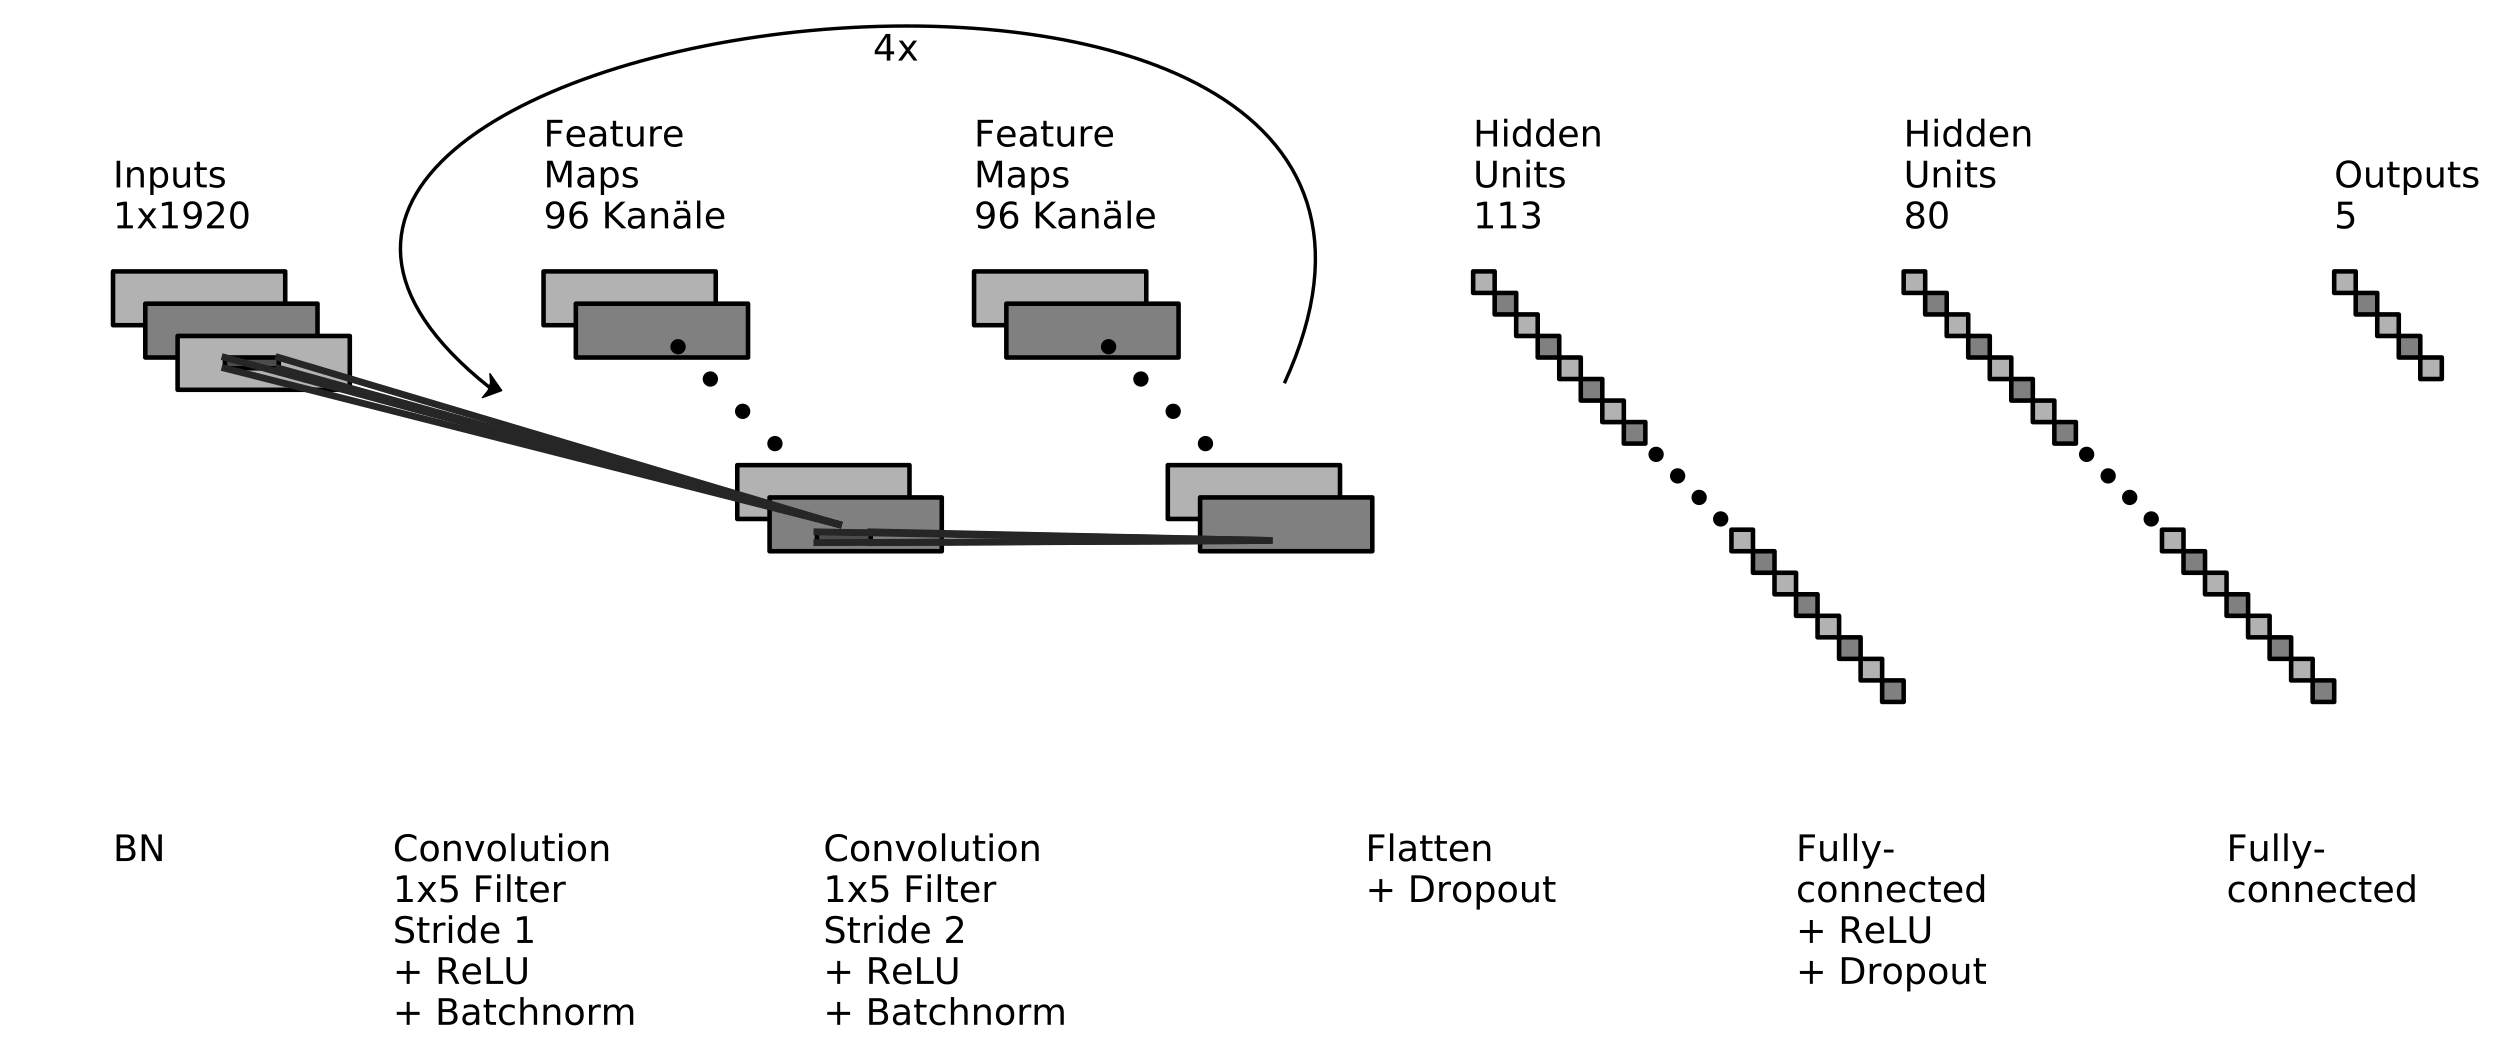 <?xml version="1.0" encoding="UTF-8" standalone="no"?>
<svg
   xmlns:dc="http://purl.org/dc/elements/1.1/"
   xmlns:cc="http://creativecommons.org/ns#"
   xmlns:rdf="http://www.w3.org/1999/02/22-rdf-syntax-ns#"
   xmlns:svg="http://www.w3.org/2000/svg"
   xmlns="http://www.w3.org/2000/svg"
   xmlns:xlink="http://www.w3.org/1999/xlink"
   xmlns:sodipodi="http://sodipodi.sourceforge.net/DTD/sodipodi-0.dtd"
   xmlns:inkscape="http://www.inkscape.org/namespaces/inkscape"
   height="231.433pt"
   version="1.1"
   viewBox="0 0 547.096 231.433"
   width="547.096pt"
   id="svg902"
   sodipodi:docname="convnet_tuebingen_optim.svg"
   inkscape:version="1.0 (4035a4fb49, 2020-05-01)">
  <sodipodi:namedview
     inkscape:document-rotation="0"
     pagecolor="#ffffff"
     bordercolor="#666666"
     borderopacity="1"
     objecttolerance="10"
     gridtolerance="10"
     guidetolerance="10"
     inkscape:pageopacity="0"
     inkscape:pageshadow="2"
     inkscape:window-width="1920"
     inkscape:window-height="1017"
     id="namedview904"
     showgrid="false"
     scale-x="0.75"
     inkscape:zoom="1.9942367"
     inkscape:cx="273.3606"
     inkscape:cy="49.595054"
     inkscape:window-x="1912"
     inkscape:window-y="-8"
     inkscape:window-maximized="1"
     inkscape:current-layer="svg902" />
  <defs
     id="defs4">
    <style
       type="text/css"
       id="style2">
*{stroke-linecap:butt;stroke-linejoin:round;}
  </style>
    <path
       d="m 9.812,72.906 h 9.859 V 0 H 9.812 Z"
       id="DejaVuSans-73-6" />
    <path
       d="m 12.406,8.297 h 16.109 v 55.625 L 10.984,60.406 v 8.984 l 17.438,3.516 H 38.281 V 8.297 H 54.391 V 0 H 12.406 Z"
       id="DejaVuSans-49-7" />
    <path
       d="M 54.891,54.688 35.109,28.078 55.906,0 H 45.312 L 29.391,21.484 13.484,0 H 2.875 L 24.125,28.609 4.688,54.688 h 10.594 l 14.5,-19.484 14.5,19.484 z"
       id="DejaVuSans-120-9" />
    <path
       d="M 19.188,8.297 H 53.609 V 0 H 7.328 v 8.297 q 5.609,5.812 15.297,15.594 9.703,9.797 12.188,12.641 4.734,5.312 6.609,9 1.891,3.688 1.891,7.25 0,5.812 -4.078,9.469 -4.078,3.672 -10.625,3.672 -4.641,0 -9.797,-1.609 -5.141,-1.609 -11,-4.891 v 9.969 Q 13.766,71.781 18.938,73 q 5.188,1.219 9.484,1.219 11.328,0 18.062,-5.672 6.734,-5.656 6.734,-15.125 0,-4.5 -1.688,-8.531 Q 49.859,40.875 45.406,35.406 44.188,33.984 37.641,27.219 31.109,20.453 19.188,8.297 Z"
       id="DejaVuSans-50-2" />
    <path
       d="m 31.781,66.406 q -7.609,0 -11.453,-7.5 Q 16.5,51.422 16.5,36.375 q 0,-14.984 3.828,-22.484 3.844,-7.5 11.453,-7.5 7.672,0 11.5,7.5 3.844,7.5 3.844,22.484 0,15.047 -3.844,22.531 -3.828,7.5 -11.5,7.5 z m 0,7.812 q 12.266,0 18.734,-9.703 6.469,-9.688 6.469,-28.141 0,-18.406 -6.469,-28.109 -6.469,-9.688 -18.734,-9.688 -12.25,0 -18.719,9.688 Q 6.594,17.969 6.594,36.375 q 0,18.453 6.469,28.141 6.469,9.703 18.719,9.703 z"
       id="DejaVuSans-48-1" />
  </defs>
  <g
     id="patch_2"
     transform="translate(0,25.5)">
    <path
       clip-path="url(#pb3f6a9d787)"
       d="m 213.163,45.669 h 37.686 V 33.892 h -37.686 z"
       style="fill:#b2b2b2;stroke:#000000;stroke-linejoin:miter"
       id="path9" />
  </g>
  <g
     id="patch_3"
     transform="translate(0,25.5)">
    <path
       clip-path="url(#pb3f6a9d787)"
       d="m 220.229,52.735 h 37.686 v -11.777 h -37.686 z"
       style="fill:#808080;stroke:#000000;stroke-linejoin:miter"
       id="path12" />
  </g>
  <g
     id="patch_4"
     transform="translate(0,25.5)">
    <path
       clip-path="url(#pb3f6a9d787)"
       d="m 242.605,51.558 c 0.312,0 0.612,-0.124 0.833,-0.345 0.221,-0.221 0.345,-0.52 0.345,-0.833 0,-0.312 -0.124,-0.612 -0.345,-0.833 -0.221,-0.221 -0.52,-0.345 -0.833,-0.345 -0.312,0 -0.612,0.124 -0.833,0.345 -0.221,0.221 -0.345,0.52 -0.345,0.833 0,0.312 0.124,0.612 0.345,0.833 0.221,0.221 0.52,0.345 0.833,0.345 z"
       style="stroke:#000000;stroke-linejoin:miter"
       id="path15" />
  </g>
  <g
     id="patch_5"
     transform="translate(0,25.5)">
    <path
       clip-path="url(#pb3f6a9d787)"
       d="m 249.672,58.624 c 0.312,0 0.612,-0.124 0.833,-0.345 0.221,-0.221 0.345,-0.52 0.345,-0.833 0,-0.312 -0.124,-0.612 -0.345,-0.833 -0.221,-0.221 -0.52,-0.345 -0.833,-0.345 -0.312,0 -0.612,0.124 -0.833,0.345 -0.221,0.221 -0.345,0.52 -0.345,0.833 0,0.312 0.124,0.612 0.345,0.833 0.221,0.221 0.52,0.345 0.833,0.345 z"
       style="stroke:#000000;stroke-linejoin:miter"
       id="path18" />
  </g>
  <g
     id="patch_6"
     transform="translate(0,25.5)">
    <path
       clip-path="url(#pb3f6a9d787)"
       d="m 256.738,65.69 c 0.312,0 0.612,-0.124 0.833,-0.345 0.221,-0.221 0.345,-0.52 0.345,-0.833 0,-0.312 -0.124,-0.612 -0.345,-0.833 -0.221,-0.221 -0.52,-0.345 -0.833,-0.345 -0.312,0 -0.612,0.124 -0.833,0.345 -0.221,0.221 -0.345,0.52 -0.345,0.833 0,0.312 0.124,0.612 0.345,0.833 0.221,0.221 0.52,0.345 0.833,0.345 z"
       style="stroke:#000000;stroke-linejoin:miter"
       id="path21" />
  </g>
  <g
     id="patch_7"
     transform="translate(0,25.5)">
    <path
       clip-path="url(#pb3f6a9d787)"
       d="m 263.804,72.756 c 0.312,0 0.612,-0.124 0.833,-0.345 0.221,-0.221 0.345,-0.52 0.345,-0.833 0,-0.312 -0.124,-0.612 -0.345,-0.833 -0.221,-0.221 -0.52,-0.345 -0.833,-0.345 -0.312,0 -0.612,0.124 -0.833,0.345 -0.221,0.221 -0.345,0.52 -0.345,0.833 0,0.312 0.124,0.612 0.345,0.833 0.221,0.221 0.52,0.345 0.833,0.345 z"
       style="stroke:#000000;stroke-linejoin:miter"
       id="path24" />
  </g>
  <g
     id="patch_8"
     transform="translate(0,25.5)">
    <path
       clip-path="url(#pb3f6a9d787)"
       d="m 255.56,88.066 h 37.686 v -11.777 h -37.686 z"
       style="fill:#b2b2b2;stroke:#000000;stroke-linejoin:miter"
       id="path27" />
  </g>
  <g
     id="patch_9"
     transform="translate(0,25.5)">
    <path
       clip-path="url(#pb3f6a9d787)"
       d="M 262.626,95.132 H 300.312 V 83.355 h -37.686 z"
       style="fill:#808080;stroke:#000000;stroke-linejoin:miter"
       id="path30" />
  </g>
  <g
     id="patch_10"
     transform="translate(0,25.5)">
    <path
       clip-path="url(#pb3f6a9d787)"
       d="m 118.947,45.669 h 37.686 V 33.892 H 118.947 Z"
       style="fill:#b2b2b2;stroke:#000000;stroke-linejoin:miter"
       id="path33" />
  </g>
  <g
     id="patch_11"
     transform="translate(0,25.5)">
    <path
       clip-path="url(#pb3f6a9d787)"
       d="m 126.013,52.735 h 37.686 v -11.777 h -37.686 z"
       style="fill:#808080;stroke:#000000;stroke-linejoin:miter"
       id="path36" />
  </g>
  <g
     id="patch_12"
     transform="translate(0,25.5)">
    <path
       clip-path="url(#pb3f6a9d787)"
       d="m 148.39,51.558 c 0.312,0 0.612,-0.124 0.833,-0.345 0.221,-0.221 0.345,-0.52 0.345,-0.833 0,-0.312 -0.124,-0.612 -0.345,-0.833 -0.221,-0.221 -0.52,-0.345 -0.833,-0.345 -0.312,0 -0.612,0.124 -0.833,0.345 -0.221,0.221 -0.345,0.52 -0.345,0.833 0,0.312 0.124,0.612 0.345,0.833 0.221,0.221 0.52,0.345 0.833,0.345 z"
       style="stroke:#000000;stroke-linejoin:miter"
       id="path39" />
  </g>
  <g
     id="patch_13"
     transform="translate(0,25.5)">
    <path
       clip-path="url(#pb3f6a9d787)"
       d="m 155.456,58.624 c 0.312,0 0.612,-0.124 0.833,-0.345 0.221,-0.221 0.345,-0.52 0.345,-0.833 0,-0.312 -0.124,-0.612 -0.345,-0.833 -0.221,-0.221 -0.52,-0.345 -0.833,-0.345 -0.312,0 -0.612,0.124 -0.833,0.345 -0.221,0.221 -0.345,0.52 -0.345,0.833 0,0.312 0.124,0.612 0.345,0.833 0.221,0.221 0.52,0.345 0.833,0.345 z"
       style="stroke:#000000;stroke-linejoin:miter"
       id="path42" />
  </g>
  <g
     id="patch_14"
     transform="translate(0,25.5)">
    <path
       clip-path="url(#pb3f6a9d787)"
       d="m 162.522,65.69 c 0.312,0 0.612,-0.124 0.833,-0.345 0.221,-0.221 0.345,-0.52 0.345,-0.833 0,-0.312 -0.124,-0.612 -0.345,-0.833 -0.221,-0.221 -0.52,-0.345 -0.833,-0.345 -0.312,0 -0.612,0.124 -0.833,0.345 -0.221,0.221 -0.345,0.52 -0.345,0.833 0,0.312 0.124,0.612 0.345,0.833 0.221,0.221 0.52,0.345 0.833,0.345 z"
       style="stroke:#000000;stroke-linejoin:miter"
       id="path45" />
  </g>
  <g
     id="patch_15"
     transform="translate(0,25.5)">
    <path
       clip-path="url(#pb3f6a9d787)"
       d="m 169.588,72.756 c 0.312,0 0.612,-0.124 0.833,-0.345 0.221,-0.221 0.345,-0.52 0.345,-0.833 0,-0.312 -0.124,-0.612 -0.345,-0.833 -0.221,-0.221 -0.52,-0.345 -0.833,-0.345 -0.312,0 -0.612,0.124 -0.833,0.345 -0.221,0.221 -0.345,0.52 -0.345,0.833 0,0.312 0.124,0.612 0.345,0.833 0.221,0.221 0.52,0.345 0.833,0.345 z"
       style="stroke:#000000;stroke-linejoin:miter"
       id="path48" />
  </g>
  <g
     id="patch_16"
     transform="translate(0,25.5)">
    <path
       clip-path="url(#pb3f6a9d787)"
       d="m 161.344,88.066 h 37.686 v -11.777 h -37.686 z"
       style="fill:#b2b2b2;stroke:#000000;stroke-linejoin:miter"
       id="path51" />
  </g>
  <g
     id="patch_17"
     transform="translate(0,25.5)">
    <path
       clip-path="url(#pb3f6a9d787)"
       d="m 168.411,95.132 h 37.686 V 83.355 h -37.686 z"
       style="fill:#808080;stroke:#000000;stroke-linejoin:miter"
       id="path54" />
  </g>
  <g
     id="patch_18"
     transform="translate(0,25.5)">
    <path
       clip-path="url(#pb3f6a9d787)"
       d="M 24.732,45.669 H 62.418 V 33.892 H 24.732 Z"
       style="fill:#b2b2b2;stroke:#000000;stroke-linejoin:miter"
       id="path57" />
  </g>
  <g
     id="patch_19"
     transform="translate(0,25.5)">
    <path
       clip-path="url(#pb3f6a9d787)"
       d="M 31.798,52.735 H 69.484 V 40.958 H 31.798 Z"
       style="fill:#808080;stroke:#000000;stroke-linejoin:miter"
       id="path60" />
  </g>
  <g
     id="patch_20"
     transform="translate(0,25.5)">
    <path
       clip-path="url(#pb3f6a9d787)"
       d="M 38.864,59.801 H 76.55 V 48.025 H 38.864 Z"
       style="fill:#b2b2b2;stroke:#000000;stroke-linejoin:miter"
       id="path63" />
  </g>
  <g
     id="patch_21"
     transform="translate(0,25.5)">
    <path
       clip-path="url(#pb3f6a9d787)"
       d="m 49.228,52.735 h 11.777 v 2.355 h -11.777 z"
       style="fill:#4c4c4c;stroke:#000000;stroke-linejoin:miter"
       id="path66" />
  </g>
  <g
     id="patch_22"
     transform="translate(0,25.5)">
    <path
       clip-path="url(#pb3f6a9d787)"
       d="m 178.774,90.893 h 11.777 v 2.355 h -11.777 z"
       style="fill:#4c4c4c;stroke:#000000;stroke-linejoin:miter"
       id="path69" />
  </g>
  <g
     id="patch_23"
     transform="translate(15,25.5)">
    <path
       clip-path="url(#pb3f6a9d787)"
       d="m 307.379,38.603 h 4.711 v -4.711 h -4.711 z"
       style="fill:#b2b2b2;stroke:#000000;stroke-linejoin:miter"
       id="path72" />
  </g>
  <g
     id="patch_24"
     transform="translate(15,25.5)">
    <path
       clip-path="url(#pb3f6a9d787)"
       d="m 312.089,43.314 h 4.711 v -4.711 h -4.711 z"
       style="fill:#808080;stroke:#000000;stroke-linejoin:miter"
       id="path75" />
  </g>
  <g
     id="patch_25"
     transform="translate(15,25.5)">
    <path
       clip-path="url(#pb3f6a9d787)"
       d="m 316.8,48.025 h 4.711 v -4.711 h -4.711 z"
       style="fill:#b2b2b2;stroke:#000000;stroke-linejoin:miter"
       id="path78" />
  </g>
  <g
     id="patch_26"
     transform="translate(15,25.5)">
    <path
       clip-path="url(#pb3f6a9d787)"
       d="m 321.511,52.735 h 4.711 V 48.025 h -4.711 z"
       style="fill:#808080;stroke:#000000;stroke-linejoin:miter"
       id="path81" />
  </g>
  <g
     id="patch_27"
     transform="translate(15,25.5)">
    <path
       clip-path="url(#pb3f6a9d787)"
       d="m 326.222,57.446 h 4.711 v -4.711 h -4.711 z"
       style="fill:#b2b2b2;stroke:#000000;stroke-linejoin:miter"
       id="path84" />
  </g>
  <g
     id="patch_28"
     transform="translate(15,25.5)">
    <path
       clip-path="url(#pb3f6a9d787)"
       d="m 330.933,62.157 h 4.711 v -4.711 h -4.711 z"
       style="fill:#808080;stroke:#000000;stroke-linejoin:miter"
       id="path87" />
  </g>
  <g
     id="patch_29"
     transform="translate(15,25.5)">
    <path
       clip-path="url(#pb3f6a9d787)"
       d="m 335.643,66.868 h 4.711 v -4.711 h -4.711 z"
       style="fill:#b2b2b2;stroke:#000000;stroke-linejoin:miter"
       id="path90" />
  </g>
  <g
     id="patch_30"
     transform="translate(15,25.5)">
    <path
       clip-path="url(#pb3f6a9d787)"
       d="m 340.354,71.578 h 4.711 v -4.711 h -4.711 z"
       style="fill:#808080;stroke:#000000;stroke-linejoin:miter"
       id="path93" />
  </g>
  <g
     id="patch_31"
     transform="translate(15,25.5)">
    <path
       clip-path="url(#pb3f6a9d787)"
       d="m 347.42,75.112 c 0.312,0 0.612,-0.124 0.833,-0.345 0.221,-0.221 0.345,-0.52 0.345,-0.833 0,-0.312 -0.124,-0.612 -0.345,-0.833 -0.221,-0.221 -0.52,-0.345 -0.833,-0.345 -0.312,0 -0.612,0.124 -0.833,0.345 -0.221,0.221 -0.345,0.52 -0.345,0.833 0,0.312 0.124,0.612 0.345,0.833 0.221,0.221 0.52,0.345 0.833,0.345 z"
       style="stroke:#000000;stroke-linejoin:miter"
       id="path96" />
  </g>
  <g
     id="patch_32"
     transform="translate(15,25.5)">
    <path
       clip-path="url(#pb3f6a9d787)"
       d="m 352.131,79.822 c 0.312,0 0.612,-0.124 0.833,-0.345 0.221,-0.221 0.345,-0.52 0.345,-0.833 0,-0.312 -0.124,-0.612 -0.345,-0.833 -0.221,-0.221 -0.52,-0.345 -0.833,-0.345 -0.312,0 -0.612,0.124 -0.833,0.345 -0.221,0.221 -0.345,0.52 -0.345,0.833 0,0.312 0.124,0.612 0.345,0.833 0.221,0.221 0.52,0.345 0.833,0.345 z"
       style="stroke:#000000;stroke-linejoin:miter"
       id="path99" />
  </g>
  <g
     id="patch_33"
     transform="translate(15,25.5)">
    <path
       clip-path="url(#pb3f6a9d787)"
       d="m 356.842,84.533 c 0.312,0 0.612,-0.124 0.833,-0.345 0.221,-0.221 0.345,-0.52 0.345,-0.833 0,-0.312 -0.124,-0.612 -0.345,-0.833 -0.221,-0.221 -0.52,-0.345 -0.833,-0.345 -0.312,0 -0.612,0.124 -0.833,0.345 -0.221,0.221 -0.345,0.52 -0.345,0.833 0,0.312 0.124,0.612 0.345,0.833 0.221,0.221 0.52,0.345 0.833,0.345 z"
       style="stroke:#000000;stroke-linejoin:miter"
       id="path102" />
  </g>
  <g
     id="patch_34"
     transform="translate(15,25.5)">
    <path
       clip-path="url(#pb3f6a9d787)"
       d="m 361.553,89.244 c 0.312,0 0.612,-0.124 0.833,-0.345 0.221,-0.221 0.345,-0.52 0.345,-0.833 0,-0.312 -0.124,-0.612 -0.345,-0.833 -0.221,-0.221 -0.52,-0.345 -0.833,-0.345 -0.312,0 -0.612,0.124 -0.833,0.345 -0.221,0.221 -0.345,0.52 -0.345,0.833 0,0.312 0.124,0.612 0.345,0.833 0.221,0.221 0.52,0.345 0.833,0.345 z"
       style="stroke:#000000;stroke-linejoin:miter"
       id="path105" />
  </g>
  <g
     id="patch_35"
     transform="translate(15,25.5)">
    <path
       clip-path="url(#pb3f6a9d787)"
       d="m 363.908,95.132 h 4.711 v -4.711 h -4.711 z"
       style="fill:#b2b2b2;stroke:#000000;stroke-linejoin:miter"
       id="path108" />
  </g>
  <g
     id="patch_36"
     transform="translate(15,25.5)">
    <path
       clip-path="url(#pb3f6a9d787)"
       d="m 368.619,99.843 h 4.711 v -4.711 h -4.711 z"
       style="fill:#808080;stroke:#000000;stroke-linejoin:miter"
       id="path111" />
  </g>
  <g
     id="patch_37"
     transform="translate(15,25.5)">
    <path
       clip-path="url(#pb3f6a9d787)"
       d="m 373.33,104.554 h 4.711 v -4.711 h -4.711 z"
       style="fill:#b2b2b2;stroke:#000000;stroke-linejoin:miter"
       id="path114" />
  </g>
  <g
     id="patch_38"
     transform="translate(15,25.5)">
    <path
       clip-path="url(#pb3f6a9d787)"
       d="m 378.04,109.265 h 4.711 v -4.711 h -4.711 z"
       style="fill:#808080;stroke:#000000;stroke-linejoin:miter"
       id="path117" />
  </g>
  <g
     id="patch_39"
     transform="translate(15,25.5)">
    <path
       clip-path="url(#pb3f6a9d787)"
       d="m 382.751,113.975 h 4.711 v -4.711 h -4.711 z"
       style="fill:#b2b2b2;stroke:#000000;stroke-linejoin:miter"
       id="path120" />
  </g>
  <g
     id="patch_40"
     transform="translate(15,25.5)">
    <path
       clip-path="url(#pb3f6a9d787)"
       d="m 387.462,118.686 h 4.711 v -4.711 h -4.711 z"
       style="fill:#808080;stroke:#000000;stroke-linejoin:miter"
       id="path123" />
  </g>
  <g
     id="patch_41"
     transform="translate(15,25.5)">
    <path
       clip-path="url(#pb3f6a9d787)"
       d="m 392.173,123.397 h 4.711 v -4.711 h -4.711 z"
       style="fill:#b2b2b2;stroke:#000000;stroke-linejoin:miter"
       id="path126" />
  </g>
  <g
     id="patch_42"
     transform="translate(15,25.5)">
    <path
       clip-path="url(#pb3f6a9d787)"
       d="m 396.884,128.108 h 4.711 v -4.711 h -4.711 z"
       style="fill:#808080;stroke:#000000;stroke-linejoin:miter"
       id="path129" />
  </g>
  <g
     id="patch_43"
     transform="translate(15,25.5)">
    <path
       clip-path="url(#pb3f6a9d787)"
       d="m 401.594,38.603 h 4.711 v -4.711 h -4.711 z"
       style="fill:#b2b2b2;stroke:#000000;stroke-linejoin:miter"
       id="path132" />
  </g>
  <g
     id="patch_44"
     transform="translate(15,25.5)">
    <path
       clip-path="url(#pb3f6a9d787)"
       d="m 406.305,43.314 h 4.711 v -4.711 h -4.711 z"
       style="fill:#808080;stroke:#000000;stroke-linejoin:miter"
       id="path135" />
  </g>
  <g
     id="patch_45"
     transform="translate(15,25.5)">
    <path
       clip-path="url(#pb3f6a9d787)"
       d="m 411.016,48.025 h 4.711 v -4.711 h -4.711 z"
       style="fill:#b2b2b2;stroke:#000000;stroke-linejoin:miter"
       id="path138" />
  </g>
  <g
     id="patch_46"
     transform="translate(15,25.5)">
    <path
       clip-path="url(#pb3f6a9d787)"
       d="m 415.727,52.735 h 4.711 V 48.025 h -4.711 z"
       style="fill:#808080;stroke:#000000;stroke-linejoin:miter"
       id="path141" />
  </g>
  <g
     id="patch_47"
     transform="translate(15,25.5)">
    <path
       clip-path="url(#pb3f6a9d787)"
       d="m 420.438,57.446 h 4.711 v -4.711 h -4.711 z"
       style="fill:#b2b2b2;stroke:#000000;stroke-linejoin:miter"
       id="path144" />
  </g>
  <g
     id="patch_48"
     transform="translate(15,25.5)">
    <path
       clip-path="url(#pb3f6a9d787)"
       d="m 425.148,62.157 h 4.711 v -4.711 h -4.711 z"
       style="fill:#808080;stroke:#000000;stroke-linejoin:miter"
       id="path147" />
  </g>
  <g
     id="patch_49"
     transform="translate(15,25.5)">
    <path
       clip-path="url(#pb3f6a9d787)"
       d="m 429.859,66.868 h 4.711 v -4.711 h -4.711 z"
       style="fill:#b2b2b2;stroke:#000000;stroke-linejoin:miter"
       id="path150" />
  </g>
  <g
     id="patch_50"
     transform="translate(15,25.5)">
    <path
       clip-path="url(#pb3f6a9d787)"
       d="m 434.57,71.578 h 4.711 v -4.711 h -4.711 z"
       style="fill:#808080;stroke:#000000;stroke-linejoin:miter"
       id="path153" />
  </g>
  <g
     id="patch_51"
     transform="translate(15,25.5)">
    <path
       clip-path="url(#pb3f6a9d787)"
       d="m 441.636,75.112 c 0.312,0 0.612,-0.124 0.833,-0.345 0.221,-0.221 0.345,-0.52 0.345,-0.833 0,-0.312 -0.124,-0.612 -0.345,-0.833 -0.221,-0.221 -0.52,-0.345 -0.833,-0.345 -0.312,0 -0.612,0.124 -0.833,0.345 -0.221,0.221 -0.345,0.52 -0.345,0.833 0,0.312 0.124,0.612 0.345,0.833 0.221,0.221 0.52,0.345 0.833,0.345 z"
       style="stroke:#000000;stroke-linejoin:miter"
       id="path156" />
  </g>
  <g
     id="patch_52"
     transform="translate(15,25.5)">
    <path
       clip-path="url(#pb3f6a9d787)"
       d="m 446.347,79.822 c 0.312,0 0.612,-0.124 0.833,-0.345 0.221,-0.221 0.345,-0.52 0.345,-0.833 0,-0.312 -0.124,-0.612 -0.345,-0.833 -0.221,-0.221 -0.52,-0.345 -0.833,-0.345 -0.312,0 -0.612,0.124 -0.833,0.345 -0.221,0.221 -0.345,0.52 -0.345,0.833 0,0.312 0.124,0.612 0.345,0.833 0.221,0.221 0.52,0.345 0.833,0.345 z"
       style="stroke:#000000;stroke-linejoin:miter"
       id="path159" />
  </g>
  <g
     id="patch_53"
     transform="translate(15,25.5)">
    <path
       clip-path="url(#pb3f6a9d787)"
       d="m 451.058,84.533 c 0.312,0 0.612,-0.124 0.833,-0.345 0.221,-0.221 0.345,-0.52 0.345,-0.833 0,-0.312 -0.124,-0.612 -0.345,-0.833 -0.221,-0.221 -0.52,-0.345 -0.833,-0.345 -0.312,0 -0.612,0.124 -0.833,0.345 -0.221,0.221 -0.345,0.52 -0.345,0.833 0,0.312 0.124,0.612 0.345,0.833 0.221,0.221 0.52,0.345 0.833,0.345 z"
       style="stroke:#000000;stroke-linejoin:miter"
       id="path162" />
  </g>
  <g
     id="patch_54"
     transform="translate(15,25.5)">
    <path
       clip-path="url(#pb3f6a9d787)"
       d="m 455.768,89.244 c 0.312,0 0.612,-0.124 0.833,-0.345 0.221,-0.221 0.345,-0.52 0.345,-0.833 0,-0.312 -0.124,-0.612 -0.345,-0.833 -0.221,-0.221 -0.52,-0.345 -0.833,-0.345 -0.312,0 -0.612,0.124 -0.833,0.345 -0.221,0.221 -0.345,0.52 -0.345,0.833 0,0.312 0.124,0.612 0.345,0.833 0.221,0.221 0.52,0.345 0.833,0.345 z"
       style="stroke:#000000;stroke-linejoin:miter"
       id="path165" />
  </g>
  <g
     id="patch_55"
     transform="translate(15,25.5)">
    <path
       clip-path="url(#pb3f6a9d787)"
       d="m 458.124,95.132 h 4.711 v -4.711 h -4.711 z"
       style="fill:#b2b2b2;stroke:#000000;stroke-linejoin:miter"
       id="path168" />
  </g>
  <g
     id="patch_56"
     transform="translate(15,25.5)">
    <path
       clip-path="url(#pb3f6a9d787)"
       d="m 462.835,99.843 h 4.711 v -4.711 h -4.711 z"
       style="fill:#808080;stroke:#000000;stroke-linejoin:miter"
       id="path171" />
  </g>
  <g
     id="patch_57"
     transform="translate(15,25.5)">
    <path
       clip-path="url(#pb3f6a9d787)"
       d="m 467.545,104.554 h 4.711 v -4.711 h -4.711 z"
       style="fill:#b2b2b2;stroke:#000000;stroke-linejoin:miter"
       id="path174" />
  </g>
  <g
     id="patch_58"
     transform="translate(15,25.5)">
    <path
       clip-path="url(#pb3f6a9d787)"
       d="m 472.256,109.265 h 4.711 v -4.711 h -4.711 z"
       style="fill:#808080;stroke:#000000;stroke-linejoin:miter"
       id="path177" />
  </g>
  <g
     id="patch_59"
     transform="translate(15,25.5)">
    <path
       clip-path="url(#pb3f6a9d787)"
       d="m 476.967,113.975 h 4.711 v -4.711 h -4.711 z"
       style="fill:#b2b2b2;stroke:#000000;stroke-linejoin:miter"
       id="path180" />
  </g>
  <g
     id="patch_60"
     transform="translate(15,25.5)">
    <path
       clip-path="url(#pb3f6a9d787)"
       d="m 481.678,118.686 h 4.711 v -4.711 h -4.711 z"
       style="fill:#808080;stroke:#000000;stroke-linejoin:miter"
       id="path183" />
  </g>
  <g
     id="patch_61"
     transform="translate(15,25.5)">
    <path
       clip-path="url(#pb3f6a9d787)"
       d="m 486.388,123.397 h 4.711 v -4.711 h -4.711 z"
       style="fill:#b2b2b2;stroke:#000000;stroke-linejoin:miter"
       id="path186" />
  </g>
  <g
     id="patch_62"
     transform="translate(15,25.5)">
    <path
       clip-path="url(#pb3f6a9d787)"
       d="m 491.099,128.108 h 4.711 v -4.711 h -4.711 z"
       style="fill:#808080;stroke:#000000;stroke-linejoin:miter"
       id="path189" />
  </g>
  <g
     id="patch_63"
     transform="translate(15,25.5)">
    <path
       clip-path="url(#pb3f6a9d787)"
       d="m 495.81,38.603 h 4.711 v -4.711 h -4.711 z"
       style="fill:#b2b2b2;stroke:#000000;stroke-linejoin:miter"
       id="path192" />
  </g>
  <g
     id="patch_64"
     transform="translate(15,25.5)">
    <path
       clip-path="url(#pb3f6a9d787)"
       d="m 500.521,43.314 h 4.711 v -4.711 h -4.711 z"
       style="fill:#808080;stroke:#000000;stroke-linejoin:miter"
       id="path195" />
  </g>
  <g
     id="patch_65"
     transform="translate(15,25.5)">
    <path
       clip-path="url(#pb3f6a9d787)"
       d="m 505.232,48.025 h 4.711 v -4.711 h -4.711 z"
       style="fill:#b2b2b2;stroke:#000000;stroke-linejoin:miter"
       id="path198" />
  </g>
  <g
     id="patch_66"
     transform="translate(15,25.5)">
    <path
       clip-path="url(#pb3f6a9d787)"
       d="m 509.942,52.735 h 4.711 V 48.025 h -4.711 z"
       style="fill:#808080;stroke:#000000;stroke-linejoin:miter"
       id="path201" />
  </g>
  <g
     id="patch_67"
     transform="translate(15,25.5)">
    <path
       clip-path="url(#pb3f6a9d787)"
       d="m 514.653,57.446 h 4.711 v -4.711 h -4.711 z"
       style="fill:#b2b2b2;stroke:#000000;stroke-linejoin:miter"
       id="path204" />
  </g>
  <g
     id="line2d_1"
     transform="translate(0,25.5)">
    <path
       clip-path="url(#pb3f6a9d787)"
       d="M 49.228,52.735 183.485,89.244"
       style="fill:none;stroke:#262626;stroke-width:1.5;stroke-linecap:square"
       id="path207" />
  </g>
  <g
     id="line2d_2"
     transform="translate(0,25.5)">
    <path
       clip-path="url(#pb3f6a9d787)"
       d="M 61.005,52.735 183.485,89.244"
       style="fill:none;stroke:#262626;stroke-width:1.5;stroke-linecap:square"
       id="path210" />
  </g>
  <g
     id="line2d_3"
     transform="translate(0,25.5)">
    <path
       clip-path="url(#pb3f6a9d787)"
       d="M 49.228,55.091 183.485,89.244"
       style="fill:none;stroke:#262626;stroke-width:1.5;stroke-linecap:square"
       id="path213" />
  </g>
  <g
     id="line2d_4"
     transform="translate(0,25.5)">
    <path
       clip-path="url(#pb3f6a9d787)"
       d="M 61.005,55.091 183.485,89.244"
       style="fill:none;stroke:#262626;stroke-width:1.5;stroke-linecap:square"
       id="path216" />
  </g>
  <g
     id="line2d_5"
     transform="translate(0,25.5)">
    <path
       clip-path="url(#pb3f6a9d787)"
       d="m 178.774,90.893 98.926,1.884"
       style="fill:none;stroke:#262626;stroke-width:1.5;stroke-linecap:square"
       id="path219" />
  </g>
  <g
     id="line2d_6"
     transform="translate(0,25.5)">
    <path
       clip-path="url(#pb3f6a9d787)"
       d="m 190.551,90.893 87.15,1.884"
       style="fill:none;stroke:#262626;stroke-width:1.5;stroke-linecap:square"
       id="path222" />
  </g>
  <g
     id="line2d_7"
     transform="translate(0,25.5)">
    <path
       clip-path="url(#pb3f6a9d787)"
       d="m 178.774,93.248 98.926,-0.471"
       style="fill:none;stroke:#262626;stroke-width:1.5;stroke-linecap:square"
       id="path225" />
  </g>
  <g
     id="line2d_8"
     transform="translate(0,25.5)">
    <path
       clip-path="url(#pb3f6a9d787)"
       d="m 190.551,93.248 87.15,-0.471"
       style="fill:none;stroke:#262626;stroke-width:1.5;stroke-linecap:square"
       id="path228" />
  </g>
  <g
     id="text_1"
     transform="translate(0,25.5)">
    <!-- BN -->
    <defs
       id="defs233">
      <path
         d="M 19.672,34.812 V 8.109 H 35.5 q 7.953,0 11.781,3.297 3.844,3.297 3.844,10.078 0,6.844 -3.844,10.078 -3.828,3.25 -11.781,3.25 z m 0,29.984 V 42.828 H 34.281 q 7.219,0 10.75,2.703 3.547,2.719 3.547,8.281 0,5.516 -3.547,8.25 -3.531,2.734 -10.75,2.734 z M 9.812,72.906 h 25.203 q 11.281,0 17.375,-4.688 Q 58.5,63.531 58.5,54.891 58.5,48.188 55.375,44.234 52.25,40.281 46.188,39.312 53.469,37.75 57.5,32.781 q 4.031,-4.953 4.031,-12.375 0,-9.766 -6.641,-15.094 Q 48.25,0 35.984,0 H 9.812 Z"
         id="DejaVuSans-66" />
      <path
         d="M 9.812,72.906 H 23.094 L 55.422,11.922 V 72.906 h 9.562 V 0 h -13.281 l -32.312,60.984 V 0 H 9.812 Z"
         id="DejaVuSans-78" />
    </defs>
    <g
       transform="matrix(0.08,0,0,-0.08,24.732,162.937)"
       id="g239">
      <use
         xlink:href="#DejaVuSans-66"
         id="use235"
         x="0"
         y="0"
         width="100%"
         height="100%" />
      <use
         x="68.604"
         xlink:href="#DejaVuSans-78"
         id="use237"
         y="0"
         width="100%"
         height="100%" />
    </g>
    <!--  -->
    <g
       transform="matrix(0.08,0,0,-0.08,24.732,171.895)"
       id="g241" />
    <!--  -->
    <g
       transform="matrix(0.08,0,0,-0.08,24.732,180.853)"
       id="g243" />
    <!--  -->
    <g
       transform="matrix(0.08,0,0,-0.08,24.732,189.811)"
       id="g245" />
    <!--  -->
    <g
       transform="matrix(0.08,0,0,-0.08,24.732,198.77)"
       id="g247" />
  </g>
  <g
     id="text_2"
     transform="translate(0,25.5)">
    <!-- Feature -->
    <defs
       id="defs256">
      <path
         d="m 9.812,72.906 h 41.891 v -8.312 H 19.672 V 43.109 h 28.906 V 34.812 H 19.672 V 0 H 9.812 Z"
         id="DejaVuSans-70" />
      <path
         d="m 56.203,29.594 v -4.391 h -41.312 q 0.594,-9.281 5.594,-14.141 5,-4.859 13.938,-4.859 5.172,0 10.031,1.266 4.859,1.266 9.656,3.812 v -8.5 q -4.844,-2.047 -9.922,-3.125 -5.078,-1.078 -10.297,-1.078 -13.094,0 -20.734,7.609 -7.641,7.625 -7.641,20.625 0,13.422 7.25,21.297 Q 20.016,56 32.328,56 q 11.031,0 17.453,-7.109 6.422,-7.094 6.422,-19.297 z m -8.984,2.641 q -0.094,7.359 -4.125,11.75 -4.031,4.406 -10.672,4.406 -7.516,0 -12.031,-4.25 -4.516,-4.25 -5.203,-11.969 z"
         id="DejaVuSans-101" />
      <path
         d="m 34.281,27.484 q -10.891,0 -15.094,-2.484 -4.203,-2.484 -4.203,-8.5 0,-4.781 3.156,-7.594 3.156,-2.797 8.562,-2.797 7.484,0 12,5.297 4.516,5.297 4.516,14.078 v 2 z m 17.922,3.719 V 0 H 43.219 v 8.297 q -3.078,-4.969 -7.672,-7.344 -4.594,-2.375 -11.234,-2.375 -8.391,0 -13.359,4.719 Q 6,8.016 6,15.922 q 0,9.219 6.172,13.906 6.188,4.688 18.438,4.688 H 43.219 v 0.891 q 0,6.203 -4.078,9.594 -4.078,3.391 -11.453,3.391 -4.688,0 -9.141,-1.125 -4.438,-1.125 -8.531,-3.375 v 8.312 q 4.922,1.906 9.562,2.844 Q 24.219,56 28.609,56 q 11.875,0 17.734,-6.156 5.859,-6.141 5.859,-18.641 z"
         id="DejaVuSans-97" />
      <path
         d="M 18.312,70.219 V 54.688 h 18.5 v -6.984 h -18.5 v -29.688 q 0,-6.688 1.828,-8.594 1.828,-1.906 7.453,-1.906 H 36.812 V 0 H 27.594 Q 17.188,0 13.234,3.875 9.281,7.766 9.281,18.016 v 29.688 H 2.688 V 54.688 h 6.594 v 15.531 z"
         id="DejaVuSans-116" />
      <path
         d="M 8.5,21.578 V 54.688 h 8.984 V 21.922 q 0,-7.766 3.016,-11.656 3.031,-3.875 9.094,-3.875 7.266,0 11.484,4.641 4.234,4.641 4.234,12.656 v 31 h 8.984 V 0 H 45.312 V 8.406 Q 42.047,3.422 37.719,1 33.406,-1.422 27.688,-1.422 18.266,-1.422 13.375,4.438 8.5,10.297 8.5,21.578 Z M 31.109,56 Z"
         id="DejaVuSans-117" />
      <path
         d="m 41.109,46.297 q -1.516,0.875 -3.297,1.281 Q 36.031,48 33.891,48 26.266,48 22.188,43.047 18.109,38.094 18.109,28.812 V 0 h -9.031 v 54.688 h 9.031 v -8.5 q 2.844,4.984 7.375,7.391 Q 30.031,56 36.531,56 q 0.922,0 2.047,-0.125 1.125,-0.109 2.484,-0.359 z"
         id="DejaVuSans-114" />
    </defs>
    <g
       transform="matrix(0.08,0,0,-0.08,213.163,6.554)"
       id="g272">
      <use
         xlink:href="#DejaVuSans-70"
         id="use258"
         x="0"
         y="0"
         width="100%"
         height="100%" />
      <use
         x="57.441"
         xlink:href="#DejaVuSans-101"
         id="use260"
         y="0"
         width="100%"
         height="100%" />
      <use
         x="118.965"
         xlink:href="#DejaVuSans-97"
         id="use262"
         y="0"
         width="100%"
         height="100%" />
      <use
         x="180.244"
         xlink:href="#DejaVuSans-116"
         id="use264"
         y="0"
         width="100%"
         height="100%" />
      <use
         x="219.453"
         xlink:href="#DejaVuSans-117"
         id="use266"
         y="0"
         width="100%"
         height="100%" />
      <use
         x="282.832"
         xlink:href="#DejaVuSans-114"
         id="use268"
         y="0"
         width="100%"
         height="100%" />
      <use
         x="323.914"
         xlink:href="#DejaVuSans-101"
         id="use270"
         y="0"
         width="100%"
         height="100%" />
    </g>
    <!-- Maps -->
    <defs
       id="defs277">
      <path
         d="M 9.812,72.906 H 24.516 L 43.109,23.297 61.812,72.906 H 76.516 V 0 h -9.625 v 64.016 l -18.797,-50 H 38.188 l -18.797,50 V 0 H 9.812 Z"
         id="DejaVuSans-77" />
      <path
         d="m 18.109,8.203 v -29 H 9.078 V 54.688 h 9.031 v -8.297 q 2.844,4.875 7.156,7.234 Q 29.594,56 35.594,56 q 9.969,0 16.188,-7.906 6.234,-7.906 6.234,-20.797 0,-12.891 -6.234,-20.812 -6.219,-7.906 -16.188,-7.906 -6,0 -10.328,2.375 -4.312,2.375 -7.156,7.25 z M 48.688,27.297 q 0,9.906 -4.078,15.547 -4.078,5.641 -11.203,5.641 -7.141,0 -11.219,-5.641 -4.078,-5.641 -4.078,-15.547 0,-9.906 4.078,-15.547 4.078,-5.641 11.219,-5.641 7.125,0 11.203,5.641 4.078,5.641 4.078,15.547 z"
         id="DejaVuSans-112" />
      <path
         d="m 44.281,53.078 v -8.5 Q 40.484,46.531 36.375,47.5 q -4.094,0.984 -8.5,0.984 -6.688,0 -10.031,-2.047 Q 14.5,44.391 14.5,40.281 q 0,-3.125 2.391,-4.906 2.391,-1.781 9.625,-3.391 l 3.078,-0.688 Q 39.156,29.25 43.188,25.516 47.219,21.781 47.219,15.094 q 0,-7.625 -6.031,-12.078 -6.031,-4.438 -16.578,-4.438 -4.391,0 -9.156,0.859 Q 10.688,0.297 5.422,2 v 9.281 q 4.984,-2.594 9.812,-3.891 4.828,-1.281 9.578,-1.281 6.344,0 9.75,2.172 3.422,2.172 3.422,6.125 0,3.656 -2.469,5.609 -2.453,1.953 -10.812,3.766 l -3.125,0.734 q -8.344,1.75 -12.062,5.391 -3.703,3.641 -3.703,9.984 0,7.719 5.469,11.906 Q 16.75,56 26.812,56 q 4.969,0 9.359,-0.734 4.406,-0.719 8.109,-2.188 z"
         id="DejaVuSans-115" />
    </defs>
    <g
       transform="matrix(0.08,0,0,-0.08,213.163,15.512)"
       id="g287">
      <use
         xlink:href="#DejaVuSans-77"
         id="use279"
         x="0"
         y="0"
         width="100%"
         height="100%" />
      <use
         x="86.279"
         xlink:href="#DejaVuSans-97"
         id="use281"
         y="0"
         width="100%"
         height="100%" />
      <use
         x="147.559"
         xlink:href="#DejaVuSans-112"
         id="use283"
         y="0"
         width="100%"
         height="100%" />
      <use
         x="211.035"
         xlink:href="#DejaVuSans-115"
         id="use285"
         y="0"
         width="100%"
         height="100%" />
    </g>
    <!-- 96 Kanäle -->
    <defs
       id="defs296">
      <path
         d="M 10.984,1.516 V 10.5 Q 14.703,8.734 18.5,7.812 q 3.812,-0.922 7.484,-0.922 9.766,0 14.906,6.562 5.156,6.562 5.891,19.953 -2.828,-4.203 -7.188,-6.453 -4.344,-2.25 -9.609,-2.25 -10.938,0 -17.312,6.609 -6.375,6.625 -6.375,18.109 0,11.219 6.641,18 6.641,6.797 17.672,6.797 12.656,0 19.312,-9.703 6.672,-9.688 6.672,-28.141 0,-17.234 -8.188,-27.516 -8.172,-10.281 -21.984,-10.281 -3.719,0 -7.531,0.734 -3.797,0.734 -7.906,2.203 z m 19.625,30.906 q 6.641,0 10.516,4.531 3.891,4.547 3.891,12.469 0,7.859 -3.891,12.422 -3.875,4.562 -10.516,4.562 -6.641,0 -10.516,-4.562 -3.875,-4.562 -3.875,-12.422 0,-7.922 3.875,-12.469 3.875,-4.531 10.516,-4.531 z"
         id="DejaVuSans-57" />
      <path
         d="m 33.016,40.375 q -6.641,0 -10.531,-4.547 -3.875,-4.531 -3.875,-12.438 0,-7.859 3.875,-12.438 3.891,-4.562 10.531,-4.562 6.641,0 10.516,4.562 3.875,4.578 3.875,12.438 0,7.906 -3.875,12.438 Q 39.656,40.375 33.016,40.375 Z M 52.594,71.297 V 62.312 q -3.719,1.75 -7.5,2.672 -3.781,0.938 -7.5,0.938 -9.766,0 -14.922,-6.594 -5.141,-6.594 -5.875,-19.922 2.875,4.25 7.219,6.516 4.359,2.266 9.578,2.266 10.984,0 17.359,-6.672 6.375,-6.656 6.375,-18.125 0,-11.234 -6.641,-18.031 -6.641,-6.781 -17.672,-6.781 -12.656,0 -19.344,9.688 -6.688,9.703 -6.688,28.109 0,17.281 8.203,27.562 8.203,10.281 22.016,10.281 3.719,0 7.5,-0.734 3.781,-0.734 7.891,-2.188 z"
         id="DejaVuSans-54" />
      <path
         id="DejaVuSans-32"
         d="" />
      <path
         d="m 9.812,72.906 h 9.859 v -30.812 l 32.719,30.812 H 65.094 L 28.906,38.922 67.672,0 H 54.688 L 19.672,35.109 V 0 H 9.812 Z"
         id="DejaVuSans-75" />
      <path
         d="M 54.891,33.016 V 0 H 45.906 v 32.719 q 0,7.766 -3.031,11.609 -3.031,3.859 -9.078,3.859 -7.281,0 -11.484,-4.641 -4.203,-4.625 -4.203,-12.641 V 0 h -9.031 v 54.688 h 9.031 v -8.5 q 3.234,4.938 7.594,7.375 4.375,2.438 10.094,2.438 9.422,0 14.25,-5.828 4.844,-5.828 4.844,-17.156 z"
         id="DejaVuSans-110" />
      <path
         d="m 34.281,27.484 q -10.891,0 -15.094,-2.484 -4.203,-2.484 -4.203,-8.5 0,-4.781 3.156,-7.594 3.156,-2.797 8.562,-2.797 7.484,0 12,5.297 4.516,5.297 4.516,14.078 v 2 z m 17.922,3.719 V 0 H 43.219 v 8.297 q -3.078,-4.969 -7.672,-7.344 -4.594,-2.375 -11.234,-2.375 -8.391,0 -13.359,4.719 Q 6,8.016 6,15.922 q 0,9.219 6.172,13.906 6.188,4.688 18.438,4.688 H 43.219 v 0.891 q 0,6.203 -4.078,9.594 -4.078,3.391 -11.453,3.391 -4.688,0 -9.141,-1.125 -4.438,-1.125 -8.531,-3.375 v 8.312 q 4.922,1.906 9.562,2.844 Q 24.219,56 28.609,56 q 11.875,0 17.734,-6.156 5.859,-6.141 5.859,-18.641 z M 33.594,75.781 H 43.5 v -9.859 h -9.906 z m -19.094,0 h 9.922 V 65.922 H 14.5 Z"
         id="DejaVuSans-228" />
      <path
         d="M 9.422,75.984 H 18.406 V 0 H 9.422 Z"
         id="DejaVuSans-108" />
    </defs>
    <g
       transform="matrix(0.08,0,0,-0.08,213.163,24.471)"
       id="g316">
      <use
         xlink:href="#DejaVuSans-57"
         id="use298"
         x="0"
         y="0"
         width="100%"
         height="100%" />
      <use
         x="63.623"
         xlink:href="#DejaVuSans-54"
         id="use300"
         y="0"
         width="100%"
         height="100%" />
      <use
         x="127.246"
         xlink:href="#DejaVuSans-32"
         id="use302"
         y="0"
         width="100%"
         height="100%" />
      <use
         x="159.033"
         xlink:href="#DejaVuSans-75"
         id="use304"
         y="0"
         width="100%"
         height="100%" />
      <use
         x="224.594"
         xlink:href="#DejaVuSans-97"
         id="use306"
         y="0"
         width="100%"
         height="100%" />
      <use
         x="285.873"
         xlink:href="#DejaVuSans-110"
         id="use308"
         y="0"
         width="100%"
         height="100%" />
      <use
         x="349.252"
         xlink:href="#DejaVuSans-228"
         id="use310"
         y="0"
         width="100%"
         height="100%" />
      <use
         x="410.531"
         xlink:href="#DejaVuSans-108"
         id="use312"
         y="0"
         width="100%"
         height="100%" />
      <use
         x="438.314"
         xlink:href="#DejaVuSans-101"
         id="use314"
         y="0"
         width="100%"
         height="100%" />
    </g>
  </g>
  <g
     id="text_3"
     transform="translate(0,25.5)">
    <!-- Feature -->
    <g
       transform="matrix(0.08,0,0,-0.08,118.947,6.554)"
       id="g333">
      <use
         xlink:href="#DejaVuSans-70"
         id="use319"
         x="0"
         y="0"
         width="100%"
         height="100%" />
      <use
         x="57.441"
         xlink:href="#DejaVuSans-101"
         id="use321"
         y="0"
         width="100%"
         height="100%" />
      <use
         x="118.965"
         xlink:href="#DejaVuSans-97"
         id="use323"
         y="0"
         width="100%"
         height="100%" />
      <use
         x="180.244"
         xlink:href="#DejaVuSans-116"
         id="use325"
         y="0"
         width="100%"
         height="100%" />
      <use
         x="219.453"
         xlink:href="#DejaVuSans-117"
         id="use327"
         y="0"
         width="100%"
         height="100%" />
      <use
         x="282.832"
         xlink:href="#DejaVuSans-114"
         id="use329"
         y="0"
         width="100%"
         height="100%" />
      <use
         x="323.914"
         xlink:href="#DejaVuSans-101"
         id="use331"
         y="0"
         width="100%"
         height="100%" />
    </g>
    <!-- Maps -->
    <g
       transform="matrix(0.08,0,0,-0.08,118.947,15.512)"
       id="g343">
      <use
         xlink:href="#DejaVuSans-77"
         id="use335"
         x="0"
         y="0"
         width="100%"
         height="100%" />
      <use
         x="86.279"
         xlink:href="#DejaVuSans-97"
         id="use337"
         y="0"
         width="100%"
         height="100%" />
      <use
         x="147.559"
         xlink:href="#DejaVuSans-112"
         id="use339"
         y="0"
         width="100%"
         height="100%" />
      <use
         x="211.035"
         xlink:href="#DejaVuSans-115"
         id="use341"
         y="0"
         width="100%"
         height="100%" />
    </g>
    <!-- 96 Kanäle -->
    <g
       transform="matrix(0.08,0,0,-0.08,118.947,24.471)"
       id="g363">
      <use
         xlink:href="#DejaVuSans-57"
         id="use345"
         x="0"
         y="0"
         width="100%"
         height="100%" />
      <use
         x="63.623"
         xlink:href="#DejaVuSans-54"
         id="use347"
         y="0"
         width="100%"
         height="100%" />
      <use
         x="127.246"
         xlink:href="#DejaVuSans-32"
         id="use349"
         y="0"
         width="100%"
         height="100%" />
      <use
         x="159.033"
         xlink:href="#DejaVuSans-75"
         id="use351"
         y="0"
         width="100%"
         height="100%" />
      <use
         x="224.594"
         xlink:href="#DejaVuSans-97"
         id="use353"
         y="0"
         width="100%"
         height="100%" />
      <use
         x="285.873"
         xlink:href="#DejaVuSans-110"
         id="use355"
         y="0"
         width="100%"
         height="100%" />
      <use
         x="349.252"
         xlink:href="#DejaVuSans-228"
         id="use357"
         y="0"
         width="100%"
         height="100%" />
      <use
         x="410.531"
         xlink:href="#DejaVuSans-108"
         id="use359"
         y="0"
         width="100%"
         height="100%" />
      <use
         x="438.314"
         xlink:href="#DejaVuSans-101"
         id="use361"
         y="0"
         width="100%"
         height="100%" />
    </g>
  </g>
  <g
     id="text_5"
     transform="translate(0,25.5)">
    <!-- Convolution -->
    <defs
       id="defs409">
      <path
         d="M 64.406,67.281 V 56.891 q -4.984,4.641 -10.625,6.922 -5.641,2.297 -11.984,2.297 -12.5,0 -19.141,-7.641 -6.641,-7.641 -6.641,-22.094 0,-14.406 6.641,-22.047 Q 29.297,6.688 41.797,6.688 q 6.344,0 11.984,2.297 5.641,2.297 10.625,6.938 V 5.609 Q 59.234,2.094 53.438,0.328 q -5.781,-1.75 -12.219,-1.75 -16.562,0 -26.094,10.125 Q 5.609,18.844 5.609,36.375 q 0,17.578 9.516,27.703 9.531,10.141 26.094,10.141 6.531,0 12.312,-1.734 5.797,-1.734 10.875,-5.203 z"
         id="DejaVuSans-67" />
      <path
         d="m 30.609,48.391 q -7.219,0 -11.422,-5.641 -4.203,-5.641 -4.203,-15.453 0,-9.812 4.172,-15.453 4.188,-5.641 11.453,-5.641 7.188,0 11.375,5.656 4.203,5.672 4.203,15.438 0,9.719 -4.203,15.406 -4.188,5.688 -11.375,5.688 z m 0,7.609 q 11.719,0 18.406,-7.625 6.703,-7.609 6.703,-21.078 0,-13.422 -6.703,-21.078 -6.688,-7.641 -18.406,-7.641 -11.766,0 -18.438,7.641 -6.656,7.656 -6.656,21.078 0,13.469 6.656,21.078 Q 18.844,56 30.609,56 Z"
         id="DejaVuSans-111" />
      <path
         d="M 2.984,54.688 H 12.5 L 29.594,8.797 46.688,54.688 h 9.516 L 35.688,0 H 23.484 Z"
         id="DejaVuSans-118" />
      <path
         d="M 9.422,54.688 H 18.406 V 0 H 9.422 Z m 0,21.297 H 18.406 V 64.594 H 9.422 Z"
         id="DejaVuSans-105" />
    </defs>
    <g
       transform="matrix(0.08,0,0,-0.08,85.972,162.937)"
       id="g433">
      <use
         xlink:href="#DejaVuSans-67"
         id="use411"
         x="0"
         y="0"
         width="100%"
         height="100%" />
      <use
         x="69.824"
         xlink:href="#DejaVuSans-111"
         id="use413"
         y="0"
         width="100%"
         height="100%" />
      <use
         x="131.006"
         xlink:href="#DejaVuSans-110"
         id="use415"
         y="0"
         width="100%"
         height="100%" />
      <use
         x="194.385"
         xlink:href="#DejaVuSans-118"
         id="use417"
         y="0"
         width="100%"
         height="100%" />
      <use
         x="253.564"
         xlink:href="#DejaVuSans-111"
         id="use419"
         y="0"
         width="100%"
         height="100%" />
      <use
         x="314.746"
         xlink:href="#DejaVuSans-108"
         id="use421"
         y="0"
         width="100%"
         height="100%" />
      <use
         x="342.529"
         xlink:href="#DejaVuSans-117"
         id="use423"
         y="0"
         width="100%"
         height="100%" />
      <use
         x="405.908"
         xlink:href="#DejaVuSans-116"
         id="use425"
         y="0"
         width="100%"
         height="100%" />
      <use
         x="445.117"
         xlink:href="#DejaVuSans-105"
         id="use427"
         y="0"
         width="100%"
         height="100%" />
      <use
         x="472.9"
         xlink:href="#DejaVuSans-111"
         id="use429"
         y="0"
         width="100%"
         height="100%" />
      <use
         x="534.082"
         xlink:href="#DejaVuSans-110"
         id="use431"
         y="0"
         width="100%"
         height="100%" />
    </g>
    <!-- 1x5 Filter -->
    <defs
       id="defs436">
      <path
         d="m 10.797,72.906 h 38.719 v -8.312 h -29.688 V 46.734 q 2.141,0.734 4.281,1.094 2.156,0.359 4.312,0.359 Q 40.625,48.188 47.75,41.5 54.891,34.812 54.891,23.391 54.891,11.625 47.562,5.094 40.234,-1.422 26.906,-1.422 q -4.594,0 -9.359,0.781 -4.75,0.781 -9.828,2.344 V 11.625 q 4.391,-2.391 9.078,-3.562 4.688,-1.172 9.906,-1.172 8.453,0 13.375,4.438 4.938,4.438 4.938,12.062 0,7.609 -4.938,12.047 -4.922,4.453 -13.375,4.453 -3.953,0 -7.891,-0.875 -3.922,-0.875 -8.016,-2.734 z"
         id="DejaVuSans-53" />
    </defs>
    <g
       transform="matrix(0.08,0,0,-0.08,85.972,171.895)"
       id="g458">
      <path
         id="use438"
         d="m 12.406,8.297 h 16.109 v 55.625 L 10.984,60.406 v 8.984 l 17.438,3.516 H 38.281 V 8.297 H 54.391 V 0 H 12.406 Z" />
      <path
         id="use440"
         d="M 118.514,54.688 98.732,28.078 119.529,0 H 108.936 L 93.014,21.484 77.107,0 H 66.498 l 21.25,28.609 -19.438,26.078 h 10.594 l 14.5,-19.484 L 107.904,54.688 Z" />
      <use
         x="122.803"
         xlink:href="#DejaVuSans-53"
         id="use442"
         y="0"
         width="100%"
         height="100%" />
      <use
         x="186.426"
         xlink:href="#DejaVuSans-32"
         id="use444"
         y="0"
         width="100%"
         height="100%" />
      <use
         x="218.213"
         xlink:href="#DejaVuSans-70"
         id="use446"
         y="0"
         width="100%"
         height="100%" />
      <use
         x="275.623"
         xlink:href="#DejaVuSans-105"
         id="use448"
         y="0"
         width="100%"
         height="100%" />
      <use
         x="303.406"
         xlink:href="#DejaVuSans-108"
         id="use450"
         y="0"
         width="100%"
         height="100%" />
      <use
         x="331.189"
         xlink:href="#DejaVuSans-116"
         id="use452"
         y="0"
         width="100%"
         height="100%" />
      <use
         x="370.398"
         xlink:href="#DejaVuSans-101"
         id="use454"
         y="0"
         width="100%"
         height="100%" />
      <use
         x="431.922"
         xlink:href="#DejaVuSans-114"
         id="use456"
         y="0"
         width="100%"
         height="100%" />
    </g>
    <!-- Stride 1 -->
    <defs
       id="defs462">
      <path
         d="m 53.516,70.516 v -9.625 q -5.609,2.688 -10.594,4 -4.984,1.328 -9.625,1.328 -8.047,0 -12.422,-3.125 -4.375,-3.125 -4.375,-8.891 0,-4.844 2.906,-7.312 2.906,-2.453 11.016,-3.969 L 36.375,41.703 Q 47.406,39.594 52.656,34.297 57.906,29 57.906,20.125 q 0,-10.609 -7.109,-16.078 -7.094,-5.469 -20.812,-5.469 -5.172,0 -11.016,1.172 Q 13.141,0.922 6.891,3.219 V 13.375 q 6,-3.359 11.766,-5.078 5.766,-1.703 11.328,-1.703 8.438,0 13.031,3.312 4.594,3.328 4.594,9.484 0,5.359 -3.297,8.391 Q 41.016,30.812 33.5,32.328 L 27.484,33.5 q -11.031,2.188 -15.969,6.875 -4.922,4.688 -4.922,13.047 0,9.672 6.812,15.234 6.812,5.562 18.766,5.562 5.141,0 10.453,-0.938 5.328,-0.922 10.891,-2.766 z"
         id="DejaVuSans-83" />
      <path
         d="m 45.406,46.391 v 29.594 h 8.984 V 0 H 45.406 v 8.203 q -2.828,-4.875 -7.156,-7.25 -4.312,-2.375 -10.375,-2.375 -9.906,0 -16.141,7.906 -6.219,7.922 -6.219,20.812 0,12.891 6.219,20.797 Q 17.969,56 27.875,56 q 6.062,0 10.375,-2.375 4.328,-2.359 7.156,-7.234 z M 14.797,27.297 q 0,-9.906 4.078,-15.547 4.078,-5.641 11.203,-5.641 7.125,0 11.219,5.641 4.109,5.641 4.109,15.547 0,9.906 -4.109,15.547 -4.094,5.641 -11.219,5.641 -7.125,0 -11.203,-5.641 -4.078,-5.641 -4.078,-15.547 z"
         id="DejaVuSans-100" />
    </defs>
    <g
       transform="matrix(0.08,0,0,-0.08,85.972,180.853)"
       id="g480">
      <use
         xlink:href="#DejaVuSans-83"
         id="use464"
         x="0"
         y="0"
         width="100%"
         height="100%" />
      <use
         x="63.477"
         xlink:href="#DejaVuSans-116"
         id="use466"
         y="0"
         width="100%"
         height="100%" />
      <use
         x="102.686"
         xlink:href="#DejaVuSans-114"
         id="use468"
         y="0"
         width="100%"
         height="100%" />
      <use
         x="143.799"
         xlink:href="#DejaVuSans-105"
         id="use470"
         y="0"
         width="100%"
         height="100%" />
      <use
         x="171.582"
         xlink:href="#DejaVuSans-100"
         id="use472"
         y="0"
         width="100%"
         height="100%" />
      <use
         x="235.059"
         xlink:href="#DejaVuSans-101"
         id="use474"
         y="0"
         width="100%"
         height="100%" />
      <use
         x="296.582"
         xlink:href="#DejaVuSans-32"
         id="use476"
         y="0"
         width="100%"
         height="100%" />
      <path
         id="use478"
         d="m 340.775,8.297 h 16.109 v 55.625 L 339.354,60.406 v 8.984 l 17.438,3.516 h 9.859 V 8.297 h 16.109 V 0 h -41.984 z" />
    </g>
    <!-- + ReLU -->
    <defs
       id="defs486">
      <path
         d="M 46,62.703 V 35.5 H 73.188 V 27.203 H 46 V 0 H 37.797 V 27.203 H 10.594 V 35.5 h 27.203 v 27.203 z"
         id="DejaVuSans-43" />
      <path
         d="m 44.391,34.188 q 3.172,-1.078 6.172,-4.594 3,-3.516 6.031,-9.672 L 66.609,0 H 56 l -9.312,18.703 q -3.625,7.328 -7.016,9.719 -3.391,2.391 -9.25,2.391 h -10.75 V 0 H 9.812 v 72.906 h 22.266 q 12.5,0 18.656,-5.234 6.156,-5.219 6.156,-15.766 0,-6.891 -3.203,-11.438 -3.203,-4.531 -9.297,-6.281 z m -24.719,30.609 v -25.875 h 12.406 q 7.125,0 10.766,3.297 3.641,3.297 3.641,9.688 0,6.391 -3.641,9.641 -3.641,3.25 -10.766,3.25 z"
         id="DejaVuSans-82" />
      <path
         d="m 9.812,72.906 h 9.859 V 8.297 h 35.5 V 0 H 9.812 Z"
         id="DejaVuSans-76" />
      <path
         d="m 8.688,72.906 h 9.922 V 28.609 q 0,-11.719 4.234,-16.875 4.25,-5.141 13.781,-5.141 9.469,0 13.719,5.141 4.25,5.156 4.25,16.875 V 72.906 H 64.5 V 27.391 q 0,-14.25 -7.062,-21.531 -7.047,-7.281 -20.812,-7.281 -13.828,0 -20.891,7.281 Q 8.688,13.141 8.688,27.391 Z"
         id="DejaVuSans-85" />
    </defs>
    <g
       transform="matrix(0.08,0,0,-0.08,85.972,189.811)"
       id="g500">
      <use
         xlink:href="#DejaVuSans-43"
         id="use488"
         x="0"
         y="0"
         width="100%"
         height="100%" />
      <use
         x="83.789"
         xlink:href="#DejaVuSans-32"
         id="use490"
         y="0"
         width="100%"
         height="100%" />
      <use
         x="115.576"
         xlink:href="#DejaVuSans-82"
         id="use492"
         y="0"
         width="100%"
         height="100%" />
      <use
         x="184.996"
         xlink:href="#DejaVuSans-101"
         id="use494"
         y="0"
         width="100%"
         height="100%" />
      <use
         x="246.52"
         xlink:href="#DejaVuSans-76"
         id="use496"
         y="0"
         width="100%"
         height="100%" />
      <use
         x="302.154"
         xlink:href="#DejaVuSans-85"
         id="use498"
         y="0"
         width="100%"
         height="100%" />
    </g>
    <!-- + Batchnorm -->
    <defs
       id="defs505">
      <path
         d="M 48.781,52.594 V 44.188 q -3.812,2.109 -7.641,3.156 -3.828,1.047 -7.734,1.047 -8.75,0 -13.594,-5.547 -4.828,-5.531 -4.828,-15.547 0,-10.016 4.828,-15.562 4.844,-5.531 13.594,-5.531 3.906,0 7.734,1.047 3.828,1.047 7.641,3.156 v -8.312 q -3.766,-1.75 -7.797,-2.625 -4.016,-0.891 -8.562,-0.891 -12.359,0 -19.641,7.766 -7.266,7.766 -7.266,20.953 0,13.375 7.344,21.031 Q 20.219,56 33.016,56 q 4.141,0 8.094,-0.859 3.953,-0.844 7.672,-2.547 z"
         id="DejaVuSans-99" />
      <path
         d="M 54.891,33.016 V 0 H 45.906 v 32.719 q 0,7.766 -3.031,11.609 -3.031,3.859 -9.078,3.859 -7.281,0 -11.484,-4.641 -4.203,-4.625 -4.203,-12.641 V 0 h -9.031 v 75.984 h 9.031 V 46.188 q 3.234,4.938 7.594,7.375 4.375,2.438 10.094,2.438 9.422,0 14.25,-5.828 4.844,-5.828 4.844,-17.156 z"
         id="DejaVuSans-104" />
      <path
         d="M 52,44.188 Q 55.375,50.25 60.062,53.125 64.75,56 71.094,56 q 8.547,0 13.188,-5.984 4.641,-5.969 4.641,-17 V 0 h -9.031 v 32.719 q 0,7.859 -2.797,11.656 -2.781,3.812 -8.484,3.812 -6.984,0 -11.047,-4.641 -4.047,-4.625 -4.047,-12.641 V 0 h -9.031 v 32.719 q 0,7.906 -2.781,11.688 -2.781,3.781 -8.594,3.781 -6.891,0 -10.953,-4.656 -4.047,-4.656 -4.047,-12.625 V 0 h -9.031 v 54.688 h 9.031 v -8.5 q 3.078,5.031 7.375,7.422 Q 29.781,56 35.688,56 41.656,56 45.828,52.969 50,49.953 52,44.188 Z"
         id="DejaVuSans-109" />
    </defs>
    <g
       transform="matrix(0.08,0,0,-0.08,85.972,198.77)"
       id="g529">
      <use
         xlink:href="#DejaVuSans-43"
         id="use507"
         x="0"
         y="0"
         width="100%"
         height="100%" />
      <use
         x="83.789"
         xlink:href="#DejaVuSans-32"
         id="use509"
         y="0"
         width="100%"
         height="100%" />
      <use
         x="115.576"
         xlink:href="#DejaVuSans-66"
         id="use511"
         y="0"
         width="100%"
         height="100%" />
      <use
         x="184.18"
         xlink:href="#DejaVuSans-97"
         id="use513"
         y="0"
         width="100%"
         height="100%" />
      <use
         x="245.459"
         xlink:href="#DejaVuSans-116"
         id="use515"
         y="0"
         width="100%"
         height="100%" />
      <use
         x="284.668"
         xlink:href="#DejaVuSans-99"
         id="use517"
         y="0"
         width="100%"
         height="100%" />
      <use
         x="339.648"
         xlink:href="#DejaVuSans-104"
         id="use519"
         y="0"
         width="100%"
         height="100%" />
      <use
         x="403.027"
         xlink:href="#DejaVuSans-110"
         id="use521"
         y="0"
         width="100%"
         height="100%" />
      <use
         x="466.406"
         xlink:href="#DejaVuSans-111"
         id="use523"
         y="0"
         width="100%"
         height="100%" />
      <use
         x="527.588"
         xlink:href="#DejaVuSans-114"
         id="use525"
         y="0"
         width="100%"
         height="100%" />
      <use
         x="568.686"
         xlink:href="#DejaVuSans-109"
         id="use527"
         y="0"
         width="100%"
         height="100%" />
    </g>
  </g>
  <g
     id="text_6"
     transform="translate(0,25.5)">
    <!-- Convolution -->
    <g
       transform="matrix(0.08,0,0,-0.08,180.188,162.937)"
       id="g554">
      <use
         xlink:href="#DejaVuSans-67"
         id="use532"
         x="0"
         y="0"
         width="100%"
         height="100%" />
      <use
         x="69.824"
         xlink:href="#DejaVuSans-111"
         id="use534"
         y="0"
         width="100%"
         height="100%" />
      <use
         x="131.006"
         xlink:href="#DejaVuSans-110"
         id="use536"
         y="0"
         width="100%"
         height="100%" />
      <use
         x="194.385"
         xlink:href="#DejaVuSans-118"
         id="use538"
         y="0"
         width="100%"
         height="100%" />
      <use
         x="253.564"
         xlink:href="#DejaVuSans-111"
         id="use540"
         y="0"
         width="100%"
         height="100%" />
      <use
         x="314.746"
         xlink:href="#DejaVuSans-108"
         id="use542"
         y="0"
         width="100%"
         height="100%" />
      <use
         x="342.529"
         xlink:href="#DejaVuSans-117"
         id="use544"
         y="0"
         width="100%"
         height="100%" />
      <use
         x="405.908"
         xlink:href="#DejaVuSans-116"
         id="use546"
         y="0"
         width="100%"
         height="100%" />
      <use
         x="445.117"
         xlink:href="#DejaVuSans-105"
         id="use548"
         y="0"
         width="100%"
         height="100%" />
      <use
         x="472.9"
         xlink:href="#DejaVuSans-111"
         id="use550"
         y="0"
         width="100%"
         height="100%" />
      <use
         x="534.082"
         xlink:href="#DejaVuSans-110"
         id="use552"
         y="0"
         width="100%"
         height="100%" />
    </g>
    <!-- 1x5 Filter -->
    <g
       transform="matrix(0.08,0,0,-0.08,180.188,171.895)"
       id="g576">
      <path
         id="use556"
         d="m 12.406,8.297 h 16.109 v 55.625 L 10.984,60.406 v 8.984 l 17.438,3.516 H 38.281 V 8.297 H 54.391 V 0 H 12.406 Z" />
      <path
         id="use558"
         d="M 118.514,54.688 98.732,28.078 119.529,0 H 108.936 L 93.014,21.484 77.107,0 H 66.498 l 21.25,28.609 -19.438,26.078 h 10.594 l 14.5,-19.484 L 107.904,54.688 Z" />
      <use
         x="122.803"
         xlink:href="#DejaVuSans-53"
         id="use560"
         y="0"
         width="100%"
         height="100%" />
      <use
         x="186.426"
         xlink:href="#DejaVuSans-32"
         id="use562"
         y="0"
         width="100%"
         height="100%" />
      <use
         x="218.213"
         xlink:href="#DejaVuSans-70"
         id="use564"
         y="0"
         width="100%"
         height="100%" />
      <use
         x="275.623"
         xlink:href="#DejaVuSans-105"
         id="use566"
         y="0"
         width="100%"
         height="100%" />
      <use
         x="303.406"
         xlink:href="#DejaVuSans-108"
         id="use568"
         y="0"
         width="100%"
         height="100%" />
      <use
         x="331.189"
         xlink:href="#DejaVuSans-116"
         id="use570"
         y="0"
         width="100%"
         height="100%" />
      <use
         x="370.398"
         xlink:href="#DejaVuSans-101"
         id="use572"
         y="0"
         width="100%"
         height="100%" />
      <use
         x="431.922"
         xlink:href="#DejaVuSans-114"
         id="use574"
         y="0"
         width="100%"
         height="100%" />
    </g>
    <!-- Stride 2 -->
    <g
       transform="matrix(0.08,0,0,-0.08,180.188,180.853)"
       id="g594">
      <use
         xlink:href="#DejaVuSans-83"
         id="use578"
         x="0"
         y="0"
         width="100%"
         height="100%" />
      <use
         x="63.477"
         xlink:href="#DejaVuSans-116"
         id="use580"
         y="0"
         width="100%"
         height="100%" />
      <use
         x="102.686"
         xlink:href="#DejaVuSans-114"
         id="use582"
         y="0"
         width="100%"
         height="100%" />
      <use
         x="143.799"
         xlink:href="#DejaVuSans-105"
         id="use584"
         y="0"
         width="100%"
         height="100%" />
      <use
         x="171.582"
         xlink:href="#DejaVuSans-100"
         id="use586"
         y="0"
         width="100%"
         height="100%" />
      <use
         x="235.059"
         xlink:href="#DejaVuSans-101"
         id="use588"
         y="0"
         width="100%"
         height="100%" />
      <use
         x="296.582"
         xlink:href="#DejaVuSans-32"
         id="use590"
         y="0"
         width="100%"
         height="100%" />
      <path
         id="use592"
         d="m 347.557,8.297 h 34.422 V 0 h -46.281 v 8.297 q 5.609,5.812 15.297,15.594 9.703,9.797 12.188,12.641 4.734,5.312 6.609,9 1.891,3.688 1.891,7.25 0,5.812 -4.078,9.469 -4.078,3.672 -10.625,3.672 -4.641,0 -9.797,-1.609 -5.141,-1.609 -11,-4.891 v 9.969 q 5.953,2.391 11.125,3.609 5.188,1.219 9.484,1.219 11.328,0 18.062,-5.672 6.734,-5.656 6.734,-15.125 0,-4.5 -1.688,-8.531 -1.672,-4.016 -6.125,-9.484 -1.219,-1.422 -7.766,-8.188 -6.531,-6.766 -18.453,-18.922 z" />
    </g>
    <!-- + ReLU -->
    <g
       transform="matrix(0.08,0,0,-0.08,180.188,189.811)"
       id="g608">
      <use
         xlink:href="#DejaVuSans-43"
         id="use596"
         x="0"
         y="0"
         width="100%"
         height="100%" />
      <use
         x="83.789"
         xlink:href="#DejaVuSans-32"
         id="use598"
         y="0"
         width="100%"
         height="100%" />
      <use
         x="115.576"
         xlink:href="#DejaVuSans-82"
         id="use600"
         y="0"
         width="100%"
         height="100%" />
      <use
         x="184.996"
         xlink:href="#DejaVuSans-101"
         id="use602"
         y="0"
         width="100%"
         height="100%" />
      <use
         x="246.52"
         xlink:href="#DejaVuSans-76"
         id="use604"
         y="0"
         width="100%"
         height="100%" />
      <use
         x="302.154"
         xlink:href="#DejaVuSans-85"
         id="use606"
         y="0"
         width="100%"
         height="100%" />
    </g>
    <!-- + Batchnorm -->
    <g
       transform="matrix(0.08,0,0,-0.08,180.188,198.77)"
       id="g632">
      <use
         xlink:href="#DejaVuSans-43"
         id="use610"
         x="0"
         y="0"
         width="100%"
         height="100%" />
      <use
         x="83.789"
         xlink:href="#DejaVuSans-32"
         id="use612"
         y="0"
         width="100%"
         height="100%" />
      <use
         x="115.576"
         xlink:href="#DejaVuSans-66"
         id="use614"
         y="0"
         width="100%"
         height="100%" />
      <use
         x="184.18"
         xlink:href="#DejaVuSans-97"
         id="use616"
         y="0"
         width="100%"
         height="100%" />
      <use
         x="245.459"
         xlink:href="#DejaVuSans-116"
         id="use618"
         y="0"
         width="100%"
         height="100%" />
      <use
         x="284.668"
         xlink:href="#DejaVuSans-99"
         id="use620"
         y="0"
         width="100%"
         height="100%" />
      <use
         x="339.648"
         xlink:href="#DejaVuSans-104"
         id="use622"
         y="0"
         width="100%"
         height="100%" />
      <use
         x="403.027"
         xlink:href="#DejaVuSans-110"
         id="use624"
         y="0"
         width="100%"
         height="100%" />
      <use
         x="466.406"
         xlink:href="#DejaVuSans-111"
         id="use626"
         y="0"
         width="100%"
         height="100%" />
      <use
         x="527.588"
         xlink:href="#DejaVuSans-114"
         id="use628"
         y="0"
         width="100%"
         height="100%" />
      <use
         x="568.686"
         xlink:href="#DejaVuSans-109"
         id="use630"
         y="0"
         width="100%"
         height="100%" />
    </g>
  </g>
  <g
     id="text_7"
     transform="translate(15,25.5)">
    <!-- Hidden -->
    <defs
       id="defs636">
      <path
         d="m 9.812,72.906 h 9.859 V 43.016 h 35.844 V 72.906 H 65.375 V 0 H 55.516 V 34.719 H 19.672 V 0 H 9.812 Z"
         id="DejaVuSans-72" />
    </defs>
    <g
       transform="matrix(0.08,0,0,-0.08,307.379,6.554)"
       id="g650">
      <use
         xlink:href="#DejaVuSans-72"
         id="use638"
         x="0"
         y="0"
         width="100%"
         height="100%" />
      <use
         x="75.195"
         xlink:href="#DejaVuSans-105"
         id="use640"
         y="0"
         width="100%"
         height="100%" />
      <use
         x="102.979"
         xlink:href="#DejaVuSans-100"
         id="use642"
         y="0"
         width="100%"
         height="100%" />
      <use
         x="166.455"
         xlink:href="#DejaVuSans-100"
         id="use644"
         y="0"
         width="100%"
         height="100%" />
      <use
         x="229.932"
         xlink:href="#DejaVuSans-101"
         id="use646"
         y="0"
         width="100%"
         height="100%" />
      <use
         x="291.455"
         xlink:href="#DejaVuSans-110"
         id="use648"
         y="0"
         width="100%"
         height="100%" />
    </g>
    <!-- Units -->
    <g
       transform="matrix(0.08,0,0,-0.08,307.379,15.512)"
       id="g662">
      <use
         xlink:href="#DejaVuSans-85"
         id="use652"
         x="0"
         y="0"
         width="100%"
         height="100%" />
      <use
         x="73.193"
         xlink:href="#DejaVuSans-110"
         id="use654"
         y="0"
         width="100%"
         height="100%" />
      <use
         x="136.572"
         xlink:href="#DejaVuSans-105"
         id="use656"
         y="0"
         width="100%"
         height="100%" />
      <use
         x="164.355"
         xlink:href="#DejaVuSans-116"
         id="use658"
         y="0"
         width="100%"
         height="100%" />
      <use
         x="203.564"
         xlink:href="#DejaVuSans-115"
         id="use660"
         y="0"
         width="100%"
         height="100%" />
    </g>
    <!-- 113 -->
    <g
       transform="matrix(0.08,0,0,-0.08,307.379,24.471)"
       id="g670">
      <path
         id="use664"
         d="m 12.406,8.297 h 16.109 v 55.625 L 10.984,60.406 v 8.984 l 17.438,3.516 H 38.281 V 8.297 H 54.391 V 0 H 12.406 Z" />
      <path
         id="use666"
         d="m 76.029,8.297 h 16.109 v 55.625 L 74.607,60.406 v 8.984 l 17.438,3.516 H 101.904 V 8.297 h 16.109 V 0 H 76.029 Z" />
      <path
         id="use668"
         d="m 167.824,39.312 q 7.078,-1.516 11.047,-6.312 3.984,-4.781 3.984,-11.812 0,-10.781 -7.422,-16.703 -7.422,-5.906 -21.094,-5.906 -4.578,0 -9.438,0.906 -4.859,0.906 -10.031,2.719 v 9.516 q 4.094,-2.391 8.969,-3.609 4.891,-1.219 10.219,-1.219 9.266,0 14.125,3.656 4.859,3.656 4.859,10.641 0,6.453 -4.516,10.078 -4.516,3.641 -12.562,3.641 h -8.5 v 8.109 h 8.891 q 7.266,0 11.125,2.906 3.859,2.906 3.859,8.375 0,5.609 -3.984,8.609 -3.969,3.016 -11.391,3.016 -4.062,0 -8.703,-0.891 -4.641,-0.875 -10.203,-2.719 v 8.781 q 5.625,1.562 10.531,2.344 4.906,0.781 9.25,0.781 11.234,0 17.766,-5.109 6.547,-5.094 6.547,-13.781 0,-6.062 -3.469,-10.234 -3.469,-4.172 -9.859,-5.781 z" />
    </g>
  </g>
  <g
     id="text_8"
     transform="translate(15,25.5)">
    <!-- Hidden -->
    <g
       transform="matrix(0.08,0,0,-0.08,401.594,6.554)"
       id="g685">
      <use
         xlink:href="#DejaVuSans-72"
         id="use673"
         x="0"
         y="0"
         width="100%"
         height="100%" />
      <use
         x="75.195"
         xlink:href="#DejaVuSans-105"
         id="use675"
         y="0"
         width="100%"
         height="100%" />
      <use
         x="102.979"
         xlink:href="#DejaVuSans-100"
         id="use677"
         y="0"
         width="100%"
         height="100%" />
      <use
         x="166.455"
         xlink:href="#DejaVuSans-100"
         id="use679"
         y="0"
         width="100%"
         height="100%" />
      <use
         x="229.932"
         xlink:href="#DejaVuSans-101"
         id="use681"
         y="0"
         width="100%"
         height="100%" />
      <use
         x="291.455"
         xlink:href="#DejaVuSans-110"
         id="use683"
         y="0"
         width="100%"
         height="100%" />
    </g>
    <!-- Units -->
    <g
       transform="matrix(0.08,0,0,-0.08,401.594,15.512)"
       id="g697">
      <use
         xlink:href="#DejaVuSans-85"
         id="use687"
         x="0"
         y="0"
         width="100%"
         height="100%" />
      <use
         x="73.193"
         xlink:href="#DejaVuSans-110"
         id="use689"
         y="0"
         width="100%"
         height="100%" />
      <use
         x="136.572"
         xlink:href="#DejaVuSans-105"
         id="use691"
         y="0"
         width="100%"
         height="100%" />
      <use
         x="164.355"
         xlink:href="#DejaVuSans-116"
         id="use693"
         y="0"
         width="100%"
         height="100%" />
      <use
         x="203.564"
         xlink:href="#DejaVuSans-115"
         id="use695"
         y="0"
         width="100%"
         height="100%" />
    </g>
    <!-- 80 -->
    <defs
       id="defs700">
      <path
         d="m 31.781,34.625 q -7.031,0 -11.062,-3.766 -4.016,-3.766 -4.016,-10.344 0,-6.594 4.016,-10.359 4.031,-3.766 11.062,-3.766 7.031,0 11.078,3.781 4.062,3.797 4.062,10.344 0,6.578 -4.031,10.344 Q 38.875,34.625 31.781,34.625 Z m -9.859,4.188 Q 15.578,40.375 12.031,44.719 8.5,49.078 8.5,55.328 q 0,8.734 6.219,13.812 6.234,5.078 17.062,5.078 10.891,0 17.094,-5.078 6.203,-5.078 6.203,-13.812 0,-6.25 -3.547,-10.609 Q 48,40.375 41.703,38.812 q 7.125,-1.656 11.094,-6.5 3.984,-4.828 3.984,-11.797 0,-10.609 -6.469,-16.281 -6.469,-5.656 -18.531,-5.656 -12.047,0 -18.531,5.656 -6.469,5.672 -6.469,16.281 0,6.969 4,11.797 4.016,4.844 11.141,6.5 z M 18.312,54.391 q 0,-5.656 3.531,-8.828 3.547,-3.172 9.938,-3.172 6.359,0 9.938,3.172 3.594,3.172 3.594,8.828 0,5.672 -3.594,8.844 -3.578,3.172 -9.938,3.172 -6.391,0 -9.938,-3.172 Q 18.312,60.062 18.312,54.391 Z"
         id="DejaVuSans-56" />
    </defs>
    <g
       transform="matrix(0.08,0,0,-0.08,401.594,24.471)"
       id="g706">
      <use
         xlink:href="#DejaVuSans-56"
         id="use702"
         x="0"
         y="0"
         width="100%"
         height="100%" />
      <path
         id="use704"
         d="m 95.404,66.406 q -7.609,0 -11.453,-7.5 -3.828,-7.484 -3.828,-22.531 0,-14.984 3.828,-22.484 3.844,-7.5 11.453,-7.5 7.672,0 11.5,7.5 3.844,7.5 3.844,22.484 0,15.047 -3.844,22.531 -3.828,7.5 -11.5,7.5 z m 0,7.812 q 12.266,0 18.734,-9.703 6.469,-9.688 6.469,-28.141 0,-18.406 -6.469,-28.109 -6.469,-9.688 -18.734,-9.688 -12.25,0 -18.719,9.688 -6.469,9.703 -6.469,28.109 0,18.453 6.469,28.141 6.469,9.703 18.719,9.703 z" />
    </g>
  </g>
  <g
     id="text_9"
     transform="translate(15,25.5)">
    <!-- Outputs -->
    <defs
       id="defs710">
      <path
         d="m 39.406,66.219 q -10.75,0 -17.078,-8.016 -6.312,-8 -6.312,-21.828 0,-13.766 6.312,-21.781 6.328,-8 17.078,-8 10.734,0 17.016,8 6.281,8.016 6.281,21.781 0,13.828 -6.281,21.828 -6.281,8.016 -17.016,8.016 z m 0,8 q 15.328,0 24.5,-10.281 9.188,-10.281 9.188,-27.562 0,-17.234 -9.188,-27.516 -9.172,-10.281 -24.5,-10.281 -15.375,0 -24.594,10.25 Q 5.609,19.094 5.609,36.375 q 0,17.281 9.203,27.562 9.219,10.281 24.594,10.281 z"
         id="DejaVuSans-79" />
    </defs>
    <g
       transform="matrix(0.08,0,0,-0.08,495.81,15.512)"
       id="g726">
      <use
         xlink:href="#DejaVuSans-79"
         id="use712"
         x="0"
         y="0"
         width="100%"
         height="100%" />
      <use
         x="78.711"
         xlink:href="#DejaVuSans-117"
         id="use714"
         y="0"
         width="100%"
         height="100%" />
      <use
         x="142.09"
         xlink:href="#DejaVuSans-116"
         id="use716"
         y="0"
         width="100%"
         height="100%" />
      <use
         x="181.299"
         xlink:href="#DejaVuSans-112"
         id="use718"
         y="0"
         width="100%"
         height="100%" />
      <use
         x="244.775"
         xlink:href="#DejaVuSans-117"
         id="use720"
         y="0"
         width="100%"
         height="100%" />
      <use
         x="308.154"
         xlink:href="#DejaVuSans-116"
         id="use722"
         y="0"
         width="100%"
         height="100%" />
      <use
         x="347.363"
         xlink:href="#DejaVuSans-115"
         id="use724"
         y="0"
         width="100%"
         height="100%" />
    </g>
    <!-- 5 -->
    <g
       transform="matrix(0.08,0,0,-0.08,495.81,24.471)"
       id="g730">
      <use
         xlink:href="#DejaVuSans-53"
         id="use728"
         x="0"
         y="0"
         width="100%"
         height="100%" />
    </g>
  </g>
  <g
     id="text_10"
     transform="translate(15,25.5)">
    <!-- Flatten -->
    <g
       transform="matrix(0.08,0,0,-0.08,283.825,162.937)"
       id="g747">
      <use
         xlink:href="#DejaVuSans-70"
         id="use733"
         x="0"
         y="0"
         width="100%"
         height="100%" />
      <use
         x="57.52"
         xlink:href="#DejaVuSans-108"
         id="use735"
         y="0"
         width="100%"
         height="100%" />
      <use
         x="85.303"
         xlink:href="#DejaVuSans-97"
         id="use737"
         y="0"
         width="100%"
         height="100%" />
      <use
         x="146.582"
         xlink:href="#DejaVuSans-116"
         id="use739"
         y="0"
         width="100%"
         height="100%" />
      <use
         x="185.791"
         xlink:href="#DejaVuSans-116"
         id="use741"
         y="0"
         width="100%"
         height="100%" />
      <use
         x="225"
         xlink:href="#DejaVuSans-101"
         id="use743"
         y="0"
         width="100%"
         height="100%" />
      <use
         x="286.523"
         xlink:href="#DejaVuSans-110"
         id="use745"
         y="0"
         width="100%"
         height="100%" />
    </g>
    <!-- + Dropout -->
    <defs
       id="defs750">
      <path
         d="M 19.672,64.797 V 8.109 H 31.594 q 15.094,0 22.094,6.828 7,6.844 7,21.594 0,14.641 -7,21.453 -7,6.812 -22.094,6.812 z M 9.812,72.906 h 20.266 q 21.188,0 31.094,-8.812 9.922,-8.812 9.922,-27.562 0,-18.859 -9.969,-27.703 Q 51.172,0 30.078,0 H 9.812 Z"
         id="DejaVuSans-68" />
    </defs>
    <g
       transform="matrix(0.08,0,0,-0.08,283.825,171.895)"
       id="g770">
      <use
         xlink:href="#DejaVuSans-43"
         id="use752"
         x="0"
         y="0"
         width="100%"
         height="100%" />
      <use
         x="83.789"
         xlink:href="#DejaVuSans-32"
         id="use754"
         y="0"
         width="100%"
         height="100%" />
      <use
         x="115.576"
         xlink:href="#DejaVuSans-68"
         id="use756"
         y="0"
         width="100%"
         height="100%" />
      <use
         x="192.578"
         xlink:href="#DejaVuSans-114"
         id="use758"
         y="0"
         width="100%"
         height="100%" />
      <use
         x="233.66"
         xlink:href="#DejaVuSans-111"
         id="use760"
         y="0"
         width="100%"
         height="100%" />
      <use
         x="294.842"
         xlink:href="#DejaVuSans-112"
         id="use762"
         y="0"
         width="100%"
         height="100%" />
      <use
         x="358.318"
         xlink:href="#DejaVuSans-111"
         id="use764"
         y="0"
         width="100%"
         height="100%" />
      <use
         x="419.5"
         xlink:href="#DejaVuSans-117"
         id="use766"
         y="0"
         width="100%"
         height="100%" />
      <use
         x="482.879"
         xlink:href="#DejaVuSans-116"
         id="use768"
         y="0"
         width="100%"
         height="100%" />
    </g>
    <!--  -->
    <g
       transform="matrix(0.08,0,0,-0.08,283.825,180.853)"
       id="g772" />
    <!--  -->
    <g
       transform="matrix(0.08,0,0,-0.08,283.825,189.811)"
       id="g774" />
    <!--  -->
    <g
       transform="matrix(0.08,0,0,-0.08,283.825,198.77)"
       id="g776" />
  </g>
  <g
     id="text_11"
     transform="translate(15,25.5)">
    <!-- Fully- -->
    <defs
       id="defs781">
      <path
         d="M 32.172,-5.078 Q 28.375,-14.844 24.75,-17.812 q -3.609,-2.984 -9.656,-2.984 h -7.188 v 7.516 h 5.281 q 3.703,0 5.75,1.766 2.062,1.75 4.547,8.297 L 25.094,0.875 2.984,54.688 H 12.5 L 29.594,11.922 46.688,54.688 h 9.516 z"
         id="DejaVuSans-121" />
      <path
         d="m 4.891,31.391 h 26.312 v -8 h -26.312 z"
         id="DejaVuSans-45" />
    </defs>
    <g
       transform="matrix(0.08,0,0,-0.08,378.04,162.937)"
       id="g795">
      <use
         xlink:href="#DejaVuSans-70"
         id="use783"
         x="0"
         y="0"
         width="100%"
         height="100%" />
      <use
         x="57.441"
         xlink:href="#DejaVuSans-117"
         id="use785"
         y="0"
         width="100%"
         height="100%" />
      <use
         x="120.82"
         xlink:href="#DejaVuSans-108"
         id="use787"
         y="0"
         width="100%"
         height="100%" />
      <use
         x="148.604"
         xlink:href="#DejaVuSans-108"
         id="use789"
         y="0"
         width="100%"
         height="100%" />
      <use
         x="176.387"
         xlink:href="#DejaVuSans-121"
         id="use791"
         y="0"
         width="100%"
         height="100%" />
      <use
         x="235.551"
         xlink:href="#DejaVuSans-45"
         id="use793"
         y="0"
         width="100%"
         height="100%" />
    </g>
    <!-- connected -->
    <g
       transform="matrix(0.08,0,0,-0.08,378.04,171.895)"
       id="g815">
      <use
         xlink:href="#DejaVuSans-99"
         id="use797"
         x="0"
         y="0"
         width="100%"
         height="100%" />
      <use
         x="54.98"
         xlink:href="#DejaVuSans-111"
         id="use799"
         y="0"
         width="100%"
         height="100%" />
      <use
         x="116.162"
         xlink:href="#DejaVuSans-110"
         id="use801"
         y="0"
         width="100%"
         height="100%" />
      <use
         x="179.541"
         xlink:href="#DejaVuSans-110"
         id="use803"
         y="0"
         width="100%"
         height="100%" />
      <use
         x="242.92"
         xlink:href="#DejaVuSans-101"
         id="use805"
         y="0"
         width="100%"
         height="100%" />
      <use
         x="304.443"
         xlink:href="#DejaVuSans-99"
         id="use807"
         y="0"
         width="100%"
         height="100%" />
      <use
         x="359.424"
         xlink:href="#DejaVuSans-116"
         id="use809"
         y="0"
         width="100%"
         height="100%" />
      <use
         x="398.633"
         xlink:href="#DejaVuSans-101"
         id="use811"
         y="0"
         width="100%"
         height="100%" />
      <use
         x="460.156"
         xlink:href="#DejaVuSans-100"
         id="use813"
         y="0"
         width="100%"
         height="100%" />
    </g>
    <!-- + ReLU -->
    <g
       transform="matrix(0.08,0,0,-0.08,378.04,180.853)"
       id="g829">
      <use
         xlink:href="#DejaVuSans-43"
         id="use817"
         x="0"
         y="0"
         width="100%"
         height="100%" />
      <use
         x="83.789"
         xlink:href="#DejaVuSans-32"
         id="use819"
         y="0"
         width="100%"
         height="100%" />
      <use
         x="115.576"
         xlink:href="#DejaVuSans-82"
         id="use821"
         y="0"
         width="100%"
         height="100%" />
      <use
         x="184.996"
         xlink:href="#DejaVuSans-101"
         id="use823"
         y="0"
         width="100%"
         height="100%" />
      <use
         x="246.52"
         xlink:href="#DejaVuSans-76"
         id="use825"
         y="0"
         width="100%"
         height="100%" />
      <use
         x="302.154"
         xlink:href="#DejaVuSans-85"
         id="use827"
         y="0"
         width="100%"
         height="100%" />
    </g>
    <!-- + Dropout -->
    <g
       transform="matrix(0.08,0,0,-0.08,378.04,189.811)"
       id="g849">
      <use
         xlink:href="#DejaVuSans-43"
         id="use831"
         x="0"
         y="0"
         width="100%"
         height="100%" />
      <use
         x="83.789"
         xlink:href="#DejaVuSans-32"
         id="use833"
         y="0"
         width="100%"
         height="100%" />
      <use
         x="115.576"
         xlink:href="#DejaVuSans-68"
         id="use835"
         y="0"
         width="100%"
         height="100%" />
      <use
         x="192.578"
         xlink:href="#DejaVuSans-114"
         id="use837"
         y="0"
         width="100%"
         height="100%" />
      <use
         x="233.66"
         xlink:href="#DejaVuSans-111"
         id="use839"
         y="0"
         width="100%"
         height="100%" />
      <use
         x="294.842"
         xlink:href="#DejaVuSans-112"
         id="use841"
         y="0"
         width="100%"
         height="100%" />
      <use
         x="358.318"
         xlink:href="#DejaVuSans-111"
         id="use843"
         y="0"
         width="100%"
         height="100%" />
      <use
         x="419.5"
         xlink:href="#DejaVuSans-117"
         id="use845"
         y="0"
         width="100%"
         height="100%" />
      <use
         x="482.879"
         xlink:href="#DejaVuSans-116"
         id="use847"
         y="0"
         width="100%"
         height="100%" />
    </g>
    <!--  -->
    <g
       transform="matrix(0.08,0,0,-0.08,378.04,198.77)"
       id="g851" />
  </g>
  <g
     id="text_12"
     transform="translate(15,25.5)">
    <!-- Fully- -->
    <g
       transform="matrix(0.08,0,0,-0.08,472.256,162.937)"
       id="g866">
      <use
         xlink:href="#DejaVuSans-70"
         id="use854"
         x="0"
         y="0"
         width="100%"
         height="100%" />
      <use
         x="57.441"
         xlink:href="#DejaVuSans-117"
         id="use856"
         y="0"
         width="100%"
         height="100%" />
      <use
         x="120.82"
         xlink:href="#DejaVuSans-108"
         id="use858"
         y="0"
         width="100%"
         height="100%" />
      <use
         x="148.604"
         xlink:href="#DejaVuSans-108"
         id="use860"
         y="0"
         width="100%"
         height="100%" />
      <use
         x="176.387"
         xlink:href="#DejaVuSans-121"
         id="use862"
         y="0"
         width="100%"
         height="100%" />
      <use
         x="235.551"
         xlink:href="#DejaVuSans-45"
         id="use864"
         y="0"
         width="100%"
         height="100%" />
    </g>
    <!-- connected -->
    <g
       transform="matrix(0.08,0,0,-0.08,472.256,171.895)"
       id="g886">
      <use
         xlink:href="#DejaVuSans-99"
         id="use868"
         x="0"
         y="0"
         width="100%"
         height="100%" />
      <use
         x="54.98"
         xlink:href="#DejaVuSans-111"
         id="use870"
         y="0"
         width="100%"
         height="100%" />
      <use
         x="116.162"
         xlink:href="#DejaVuSans-110"
         id="use872"
         y="0"
         width="100%"
         height="100%" />
      <use
         x="179.541"
         xlink:href="#DejaVuSans-110"
         id="use874"
         y="0"
         width="100%"
         height="100%" />
      <use
         x="242.92"
         xlink:href="#DejaVuSans-101"
         id="use876"
         y="0"
         width="100%"
         height="100%" />
      <use
         x="304.443"
         xlink:href="#DejaVuSans-99"
         id="use878"
         y="0"
         width="100%"
         height="100%" />
      <use
         x="359.424"
         xlink:href="#DejaVuSans-116"
         id="use880"
         y="0"
         width="100%"
         height="100%" />
      <use
         x="398.633"
         xlink:href="#DejaVuSans-101"
         id="use882"
         y="0"
         width="100%"
         height="100%" />
      <use
         x="460.156"
         xlink:href="#DejaVuSans-100"
         id="use884"
         y="0"
         width="100%"
         height="100%" />
    </g>
    <!--  -->
    <g
       transform="matrix(0.08,0,0,-0.08,472.256,180.853)"
       id="g888" />
    <!--  -->
    <g
       transform="matrix(0.08,0,0,-0.08,472.256,189.811)"
       id="g890" />
    <!--  -->
    <g
       transform="matrix(0.08,0,0,-0.08,472.256,198.77)"
       id="g892" />
  </g>
  <defs
     id="defs900">
    <clipPath
       id="pb3f6a9d787">
      <rect
         height="162"
         width="544.096"
         x="0"
         y="0"
         id="rect897" />
    </clipPath>
  </defs>
  <g
     id="g554-5"
     style="stroke-linecap:butt;stroke-linejoin:round"
     transform="translate(2.795,3.759)">
    <path
       sodipodi:nodetypes="cc"
       id="path2011"
       d="M 278.276,80.107 C 336.137,-46.011 2.436,0.058 104.319,81.016"
       style="fill:none;stroke:#000000;stroke-width:0.75px;stroke-linecap:butt;stroke-linejoin:miter;stroke-opacity:1" />
    <path
       style="stroke-width:0.029;stroke-linecap:butt;stroke-linejoin:round"
       sodipodi:nodetypes="cccccsccsccc"
       id="path1930-0"
       d="m 104.408,79.971 -0.137,-1.961 c -0.005,-0.066 0.035,-0.127 0.097,-0.148 0.062,-0.022 0.131,5.2e-5 0.169,0.054 l 2.591,3.716 c 0.026,0.037 0.033,0.084 0.019,0.128 -0.014,0.043 -0.047,0.078 -0.09,0.094 l -4.258,1.55 c -0.031,0.011 -0.064,0.011 -0.094,0.002 -0.03,-0.009 -0.056,-0.028 -0.075,-0.055 -0.038,-0.054 -0.036,-0.126 0.006,-0.177 l 1.24,-1.525" />
    <g
       transform="translate(-2.26,26.061)"
       id="g561">
      <path
         style="stroke-width:0.08;stroke-linecap:butt;stroke-linejoin:round"
         d="m 193.518,-21.706 -1.993,3.114 h 1.993 z m -0.207,-0.688 h 0.993 v 3.801 h 0.833 v 0.656 h -0.833 v 1.375 h -0.785 v -1.375 h -2.633 v -0.761 z"
         id="use747-4" />
      <path
         style="stroke-width:0.08"
         id="use745-6"
         d="m 200.159,-20.936 -1.583,2.129 1.664,2.246 h -0.848 l -1.274,-1.719 -1.272,1.719 h -0.849 l 1.7,-2.289 -1.555,-2.086 h 0.848 l 1.16,1.559 1.16,-1.559 z" />
    </g>
  </g>
  <g
     transform="translate(0,25.5)"
     style="stroke-linecap:butt;stroke-linejoin:round"
     id="text_4-5">
    <!-- Inputs -->
    <defs
       id="defs367-5">
      <path
         d="m 9.812,72.906 h 9.859 V 0 H 9.812 Z"
         id="path555" />
    </defs>
    <g
       transform="matrix(0.08,0,0,-0.08,24.732,15.512)"
       id="g381-6">
      <use
         xlink:href="#DejaVuSans-73-6"
         id="use369-8"
         x="0"
         y="0"
         width="100%"
         height="100%" />
      <use
         x="29.492"
         xlink:href="#DejaVuSans-110"
         id="use371-5"
         y="0"
         width="100%"
         height="100%" />
      <use
         x="92.871"
         xlink:href="#DejaVuSans-112"
         id="use373-7"
         y="0"
         width="100%"
         height="100%" />
      <use
         x="156.348"
         xlink:href="#DejaVuSans-117"
         id="use375-1"
         y="0"
         width="100%"
         height="100%" />
      <use
         x="219.727"
         xlink:href="#DejaVuSans-116"
         id="use377-4"
         y="0"
         width="100%"
         height="100%" />
      <use
         x="258.936"
         xlink:href="#DejaVuSans-115"
         id="use379-4"
         y="0"
         width="100%"
         height="100%" />
    </g>
    <!-- 1x1920 -->
    <defs
       id="defs387">
      <path
         d="m 12.406,8.297 h 16.109 v 55.625 L 10.984,60.406 v 8.984 l 17.438,3.516 H 38.281 V 8.297 H 54.391 V 0 H 12.406 Z"
         id="path565" />
      <path
         d="M 54.891,54.688 35.109,28.078 55.906,0 H 45.312 L 29.391,21.484 13.484,0 H 2.875 L 24.125,28.609 4.688,54.688 h 10.594 l 14.5,-19.484 14.5,19.484 z"
         id="path567" />
      <path
         d="M 19.188,8.297 H 53.609 V 0 H 7.328 v 8.297 q 5.609,5.812 15.297,15.594 9.703,9.797 12.188,12.641 4.734,5.312 6.609,9 1.891,3.688 1.891,7.25 0,5.812 -4.078,9.469 -4.078,3.672 -10.625,3.672 -4.641,0 -9.797,-1.609 -5.141,-1.609 -11,-4.891 v 9.969 Q 13.766,71.781 18.938,73 q 5.188,1.219 9.484,1.219 11.328,0 18.062,-5.672 6.734,-5.656 6.734,-15.125 0,-4.5 -1.688,-8.531 Q 49.859,40.875 45.406,35.406 44.188,33.984 37.641,27.219 31.109,20.453 19.188,8.297 Z"
         id="path569" />
      <path
         d="m 31.781,66.406 q -7.609,0 -11.453,-7.5 Q 16.5,51.422 16.5,36.375 q 0,-14.984 3.828,-22.484 3.844,-7.5 11.453,-7.5 7.672,0 11.5,7.5 3.844,7.5 3.844,22.484 0,15.047 -3.844,22.531 -3.828,7.5 -11.5,7.5 z m 0,7.812 q 12.266,0 18.734,-9.703 6.469,-9.688 6.469,-28.141 0,-18.406 -6.469,-28.109 -6.469,-9.688 -18.734,-9.688 -12.25,0 -18.719,9.688 Q 6.594,17.969 6.594,36.375 q 0,18.453 6.469,28.141 6.469,9.703 18.719,9.703 z"
         id="path571" />
    </defs>
    <g
       transform="matrix(0.08,0,0,-0.08,24.732,24.471)"
       id="g401">
      <use
         xlink:href="#DejaVuSans-49-7"
         id="use389"
         x="0"
         y="0"
         width="100%"
         height="100%" />
      <use
         x="63.623"
         xlink:href="#DejaVuSans-120-9"
         id="use391"
         y="0"
         width="100%"
         height="100%" />
      <use
         x="122.803"
         xlink:href="#DejaVuSans-49-7"
         id="use393"
         y="0"
         width="100%"
         height="100%" />
      <use
         x="186.426"
         xlink:href="#DejaVuSans-57"
         id="use395"
         y="0"
         width="100%"
         height="100%" />
      <use
         x="250.049"
         xlink:href="#DejaVuSans-50-2"
         id="use397"
         y="0"
         width="100%"
         height="100%" />
      <use
         x="313.672"
         xlink:href="#DejaVuSans-48-1"
         id="use399"
         y="0"
         width="100%"
         height="100%" />
    </g>
  </g>
</svg>
